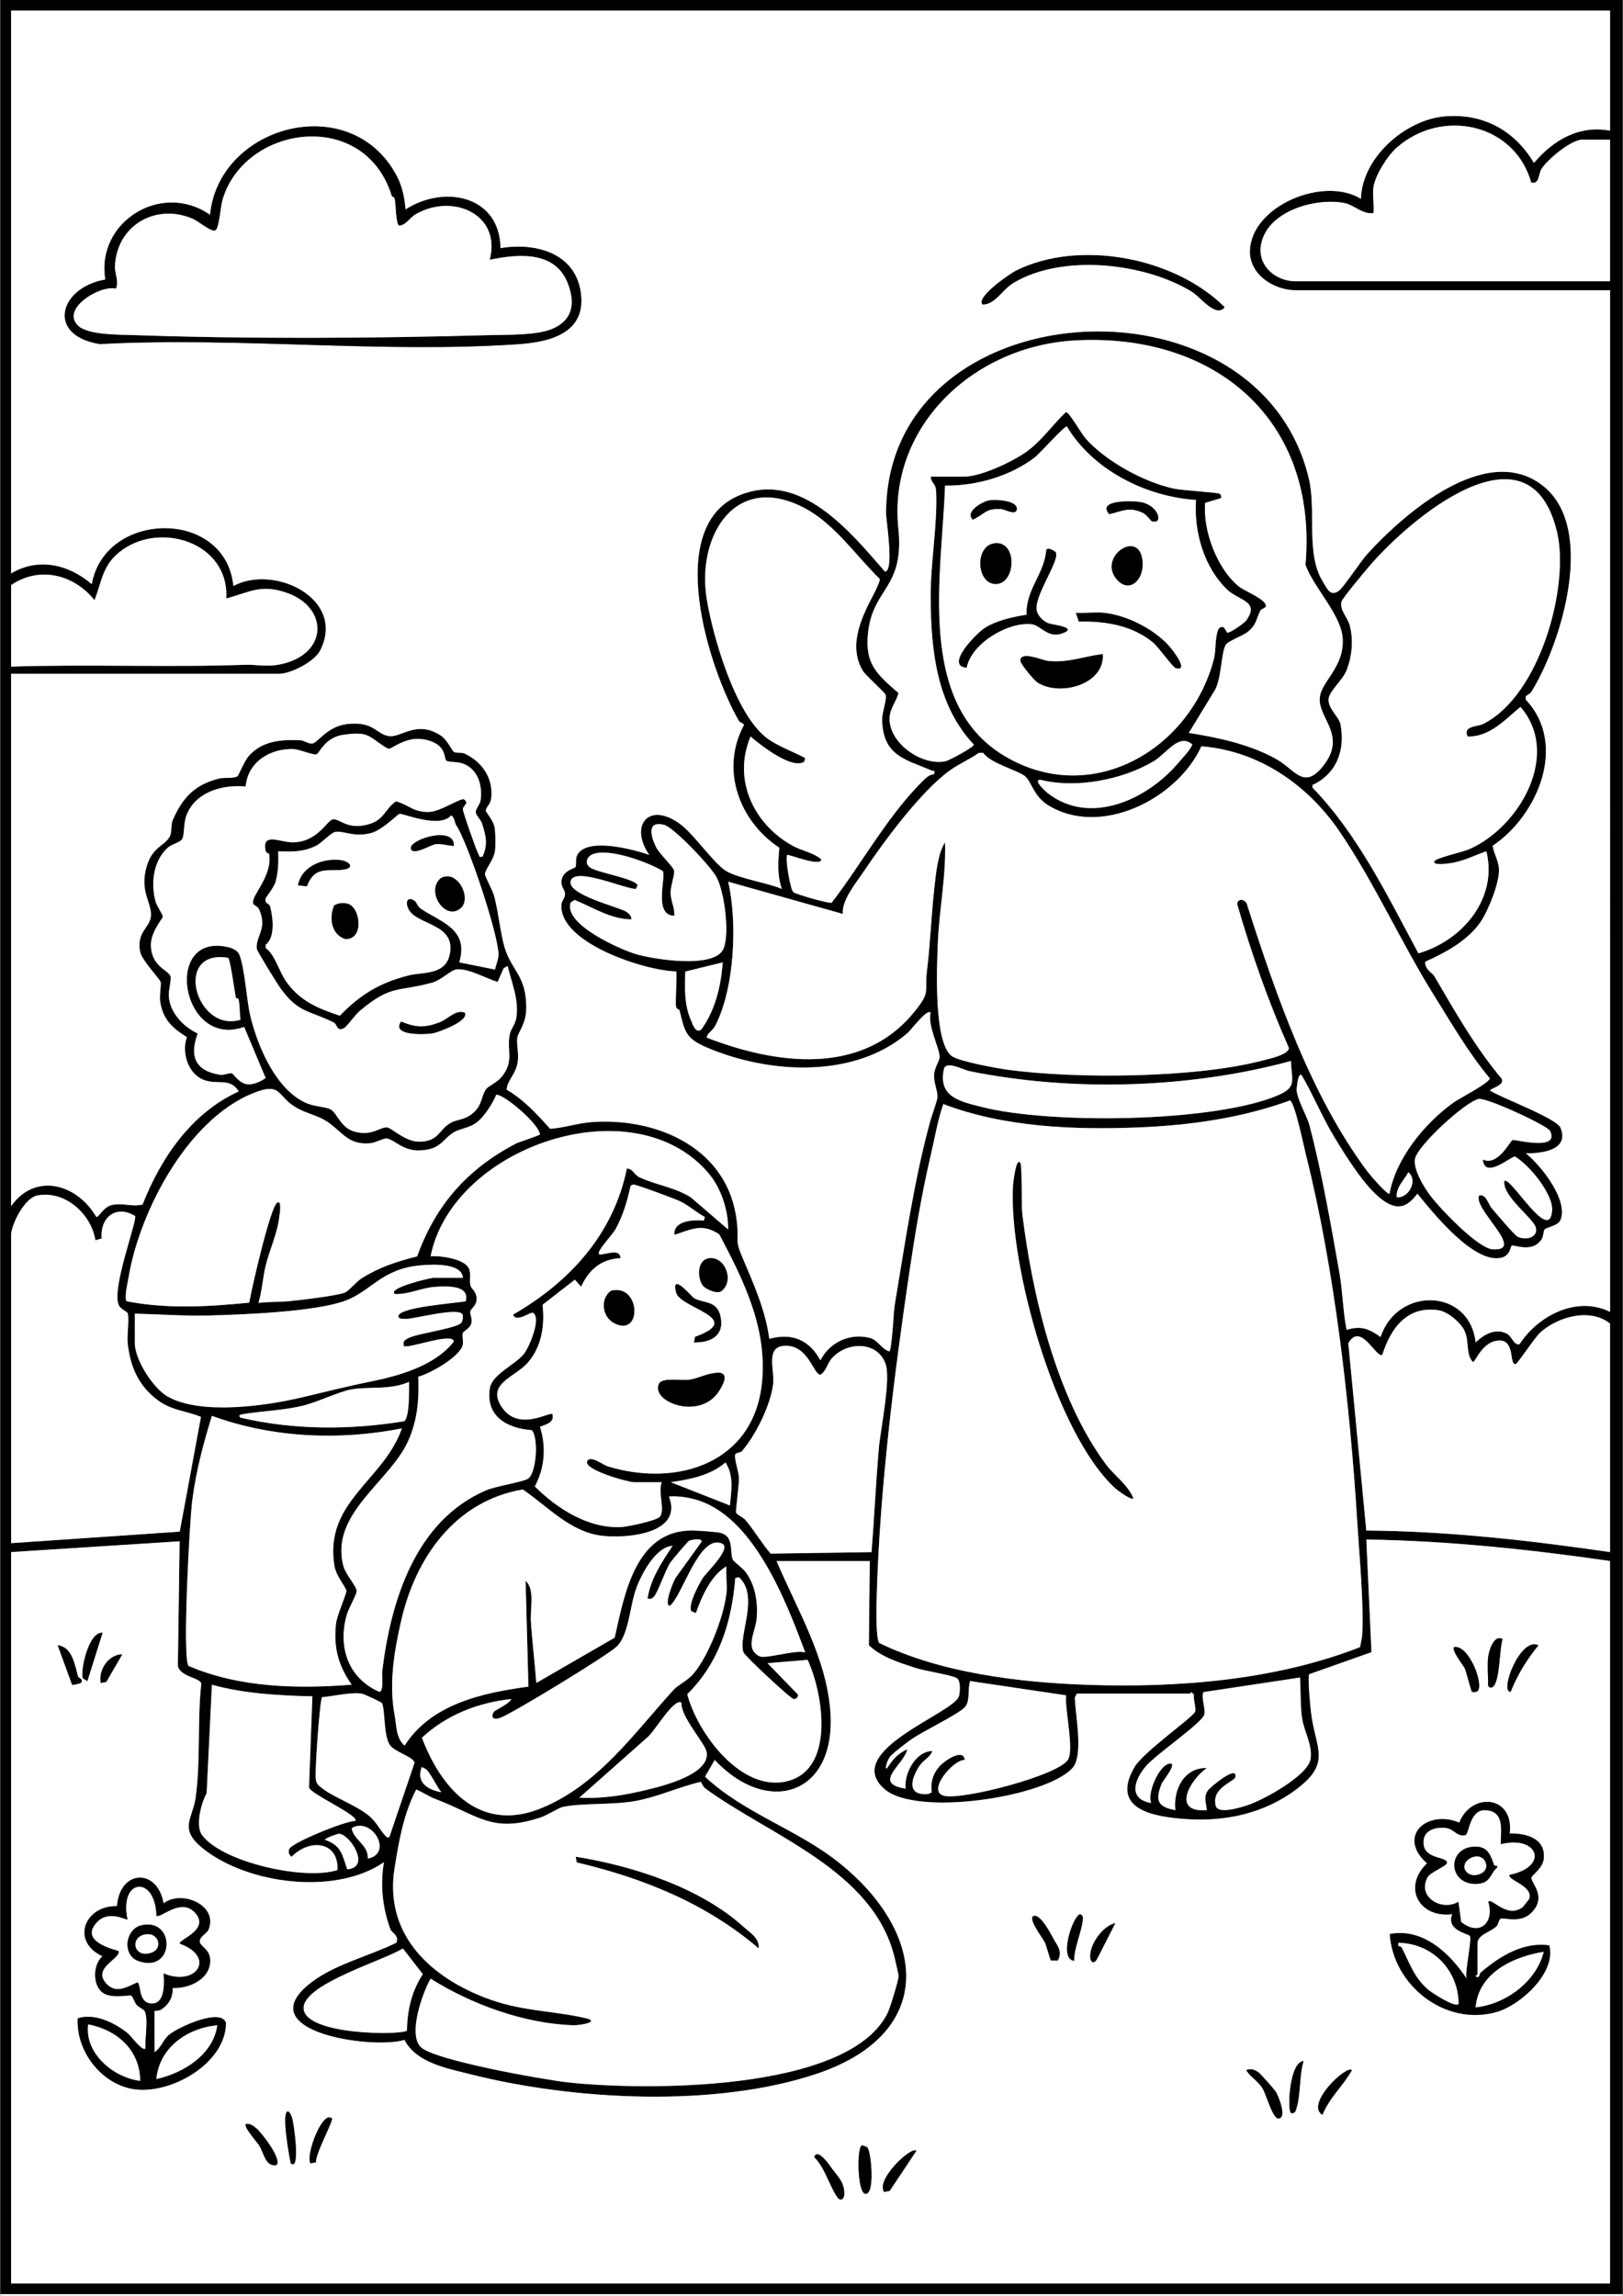 <?xml version="1.0" encoding="UTF-8"?>
<svg id="Camada_1" xmlns="http://www.w3.org/2000/svg" version="1.1" viewBox="0 0 595.28 841.89">
  <rect x="0" y="0" width="595.28" height="841.89" fill="#808080" stroke="none"/>
  <!-- Generator: Adobe Illustrator 29.0.0, SVG Export Plug-In . SVG Version: 2.1.0 Build 186)  -->
  <path d="M.14,841.29V-.06h595v841.34H.14ZM590.54,3.89H4.08v206.39c9.98-5.96,21.1-3.35,29.58,3.94,4.82-27.11,49.1-27.89,51.95.66,15-8.09,41.42,4.7,31.85,23.62-2.09,4.14-10.77,8.58-15.09,8.58H4.08v195.22c8.93-12.62,24.3-8.06,31.24,3.94.82.28,2.66-3.61,5.53-4.31,4.09-1,7.62.76,11.45-.22,6.74-17.15,17.94-33.6,35.27-41.48-3.18-5.17-7.61-2.34-12.61-4.14-6-2.16-8.41-10.07-6.41-15.76-5.44-3.42-8.9-6.57-9.83-13.35-.27-1.98.49-6.04.21-6.87-.43-1.26-6.86-7.96-7.49-10.96-1.53-7.26,3.49-8.96,3.9-13.03.52-5.12-4.34-9.06-1.49-18.55,2.11-7.01,6.38-7.32,8.37-10.7.91-1.55.46-4.57,1.09-6.01,3.59-8.28,8.02-13.07,16.98-15.36,1.95-.5,5.48.09,6.85-.88.34-.24,2.51-5.55,4.03-7.3,4.95-5.68,11.93-6.19,19.01-5.86,1.49.07,3.09,1.48,4.52,1.16,1.94-.44,5.53-6.32,12.64-7.11,9.83-1.09,10.78,3.71,15.21,4.4,4.66.72,10.27-6.1,19.25-.09,2.2,1.47,4.08,5.55,4.64,5.87,1.1.63,2.85.1,3.97.63,6.48,3.08,10.57,9.06,9.76,16.39-.27,2.47-2.08,3.29-1.95,4.66.05.51,2.8,3.53,3.2,6.08.34,2.21.41,6.17.16,8.39-.43,3.7-3.89,7.08-3.66,8.93.1.86,2.76,5.7,3.34,7.83,1.58,5.83,2.3,13.94,3.91,19.1,2.64,8.46,7.93,10.13,7.86,21.99-.03,5.73-2.95,8.76-3.28,10.78-.39,2.38.68,5.85.09,9.3-.72,4.21-3.77,6.39-4.01,9.82,6.29,3.66,11.15,8.95,15.94,14.35,5.29-.37,10.31-2.16,15.66-2.5,24.31-1.57,49.89,10.02,52.83,36.55.85,7.69-.95,6.09,2.24,13.57,4.04,9.49,8.29,19.07,9.68,29.4,8.33-2.33,14.73.46,18.74,7.88,3.36-6.6,10.74-10.11,18.09-8.23,3.14.8,4.27,4.19,7.21,4.95.93-.79,1.55-14.53,1.92-16.8,3.64-21.86,7.17-46.36,13.13-67.87.55-2,2.47-7.11,2.56-8.49.16-2.43-1.41-5.14-1.2-8.41.18-2.77,2.05-4.97,2.01-6.5-.1-3.27-4.51-11.59-3.29-16.17-1.34-1.51-7.19,6.41-8.54,7.56-19.62,16.82-51,14.9-73.6,5.22-7.76-3.33-8.06-5.78-9.96-13.57-.12-.5-1.12-.35-1.3-1.48-.3-1.97.48-12.38.04-12.84-11.29-.17-43.2-10.47-42.06-24.59.11-1.32,1.38-2.36,1.3-3.95s-1.72-2.48-1.2-5.15c.65-3.33,4.76-4.08,5.03-4.54.61-1.04-.51-3.5,1.4-5.51,4.73-4.98,19.77-1.03,25.67,1.01-7.48-10.84-.05-19.87,11.51-11.17,4.97,3.74,12.31,14.39,16.54,16.99,4.72,2.89,15.16,4.34,20.61,6.67-1.79-4.94-1.4-9.97-.94-15.1-14.69-9.7-21.79-28.69-12.97-45-.17-.72-1.5-.86-1.88-1.53-10.95-19.03-27.72-70.98.02-82.64,22.4-9.42,40.67,13.08,53.57,27.91,3.48-.2.41-18.73.41-21.28-.19-82.2,136.23-90.88,155.02-13.02,2.92,12.09-1.24,27.69,5.22,38.04,1.48,2.38,2.65,5.62,5.83,3.29,1.79-1.31,7.97-10.78,10.46-13.52,13.49-14.79,43.63-41.23,64.34-25.03,19.75,15.45,6.9,57.62-4.08,75.43-.59.95-1.43,1.16-2.17,1.84v1.2c15.52,16.45,4.31,42.57-12.13,53.59.43,3.15,2.27,5.49,2.31,8.95.05,4.87-3.85,14.64-6.71,18.91-4.55,6.78-12.93,11.36-20.31,14.64-.38,2.71,2.63,4.15,3.34,5.36,7.63,13.04,14.93,25.96,24.72,37.62,1.05,2.44-4.33,3.54-4.33,4.28,4.02,2.63,24.41,10.15,25.85,13.63,3.42,8.25-7.05,9.52-12.72,9.37,5.58,4.48,15.69,17.13,12.72,24.49-.83,2.06-5.22,2.69-5.82,3.44-.51.64-.36,2.45-1.06,3.54-3.42,5.35-10.18,1.87-11.03,2.43-.44.29-.49,3.65-3.82,4.41-10.02,2.31-25.04-16.47-30.76-23.5-3.88,5.25-7.46,6.17-12.82,2.29-6.41-4.64-13.82-16.65-17.91-23.48-4.29-7.16-7.49-15.01-11.68-22.2-1.44-1.43-1.91,5.15-1.86,5.62.33,3.42,3.88,9.67,4.6,12.38,4.57,17.19,8.03,37.2,11.03,54.13,1.23,6.93,1.31,14.26,2.68,21.2,5.34-1.63,8.23-.35,12.48,2.62,6.02-18.48,32.54-18.09,34.86,1.97,3.02-2.9,7.21-5.34,11.42-3.2,1.95.99,2.48,4.3,4.65,3.9,6.78-10.52,21.11-17.94,33.23-11.87V106.43h-115.38c-8.02,0-17.13-5.88-16.72-14.7.77-16.4,27.14-27.22,40.71-18.82.38-14.98,16.07-28.89,30.59-30.22,14.1-1.29,25.8,5.1,32.87,17.07,7.06-8.37,16.6-14,27.93-11.83V3.89ZM503.75,68.63c-.43,2.86.31,6.56,0,9.53-4.13.55-7.14-3.13-11.01-3.78-10.76-1.83-28.13,3.14-30.25,15.45-1.32,7.7,5.43,13.32,12.66,13.32h115.38v-51.93h-10.19c-4.01,0-12.75,7.19-14.93,10.71-1.33,2.14-.63,5.62-3.8,5.06-6-21.67-32.71-27.5-49.34-12.83-3.39,2.99-7.87,10.09-8.53,14.48ZM341.36,174.79h12.16c6.25,0,17.92-5.48,23.03-9.19,5.82-4.22,9.35-9.75,14.46-14.51,1.11.03,5.69,8.01,7.13,9.65,7.37,8.4,21.58,16.15,32.49,18.45,3.02.64,15.85,1.42,16.58,1.83.65.37.77.93.65,1.64l-5.82,1.74c-.95,10.07,4.43,24.38,12.45,30.75,1.94,1.55,10.43,4.89,9.78,7.24-.18.66-1.63.85-1.97,1.49-1.65,3.18-1.28,5.02-4.56,7.76-1.91,1.6-7.46,3.42-8.23,4.92-1.79,3.5-1.42,13.08-4.34,17.21l-9.14,14.99c10.76,1.69,22.56,4.24,32.13,9.63,6.66,3.75,9.87,11.02,16.54,3.22,9.93-11.63-1.17-17.91-.65-25.57.42-6.13,8.93-11.11,8.44-21.68-.4-8.79-10.6-18.7-13.67-27.24,4.69-53.19-33.2-85.12-84.53-82.28-37.48,2.08-68.63,31.82-64.8,68.82,2.29,22.16-9.18,21.73-11.07,38.05-1.36,11.73,3.02,15.35,11.11,22.42-.73,3.11-3.12,5.63-3.25,9.15-.35,9.18,11.88,17.72,20.52,15.88,1.19-.25,10.36-5.1,10.38-6.1-13.69-14.56-15.72-34.66-15.85-53.94-.08-12.25,2.57-26.96,2.03-38.77-.15-3.42-1.77-2.85-2-5.56ZM391.31,156.39c-.71-.42-10.18,10.16-11.88,11.44-9.1,6.87-21.45,10.4-32.82,10.24-.98,31.81-11,79.8,22.01,99.27,31.69,18.7,67.69-2.25,76.54-35.38.98-3.67.3-7.68,1.73-11.28,2.02-2.39,2.84,1.28,3.31,1.34.99.12,6.21-3.55,6.88-4.48,5.12-7.12-2.69-7.23-6.95-11.31-8.53-8.16-12.28-21.24-11.47-32.9-18.35-1.15-37.86-11-47.35-26.94ZM571.05,194.95c-10.02-41.88-53.88-4.87-69.04,12.94-1.53,1.8-9.66,11.51-9.98,12.74-.78,3,2.23,5.76,2.99,8.56,1.45,5.38.91,11.19-1.02,16.37-1.46,3.9-6.72,8.02-6.72,11.06,0,3.33,3.88,6.49,4.35,8.8,1.92,9.47-1.37,18.39-10.23,22.43v.97c16.81,17.4,27.55,39.81,38.85,60.76,15.95-4.52,29.25-20.01,24.92-37.42-4.66,1.61-8.58,3.78-13.64,4.43-.7.09-6.23.92-5.41-.81.55-1.15,10.33-3.32,12.73-4.37,18.36-7.97,33.91-34.78,18.82-52.19-5.71,4.74-11.16,10.98-19.37,10.88-1.82-4.02,3.51-3.51,5.82-4.68,20.79-10.53,31.68-50.63,26.94-70.48ZM318.09,222.52c.83-1.78,4.98-9.12,4.56-10.25-8.81-8.56-16.36-19.98-27.42-25.88-25.49-13.59-39.76,10.12-36.01,33.25,2.18,13.44,10.09,41.08,21.33,50.44,3.95,3.29,10.25,5.44,14.78,7.91l-.37,1.34c-4.45,3.03-16.21-6.24-19.66-9.24-6.63,15.66,1.02,32,15.24,39.96,3.59,2.01,7.5,2.45,10.7,5.06.03,2.86-10.99-1.51-12.47-1.64-.89.98.99,12.21,2.15,13.62.63.77,13,4.3,14.11,3.96,11.14-14.45,21.09-32.89,34.34-45.53.94-.9,1.99-1.5,3.3-1.64.28-1.79-.22-1-.96-1.32-9.55-4.09-17.99-5.35-18.15-18.71-.03-2.78,1.81-7.28,1.27-9.07-.27-.89-7.32-7.06-8.34-8.76-4.67-7.82-1.79-16.23,1.61-23.5ZM4.08,214.55v29.91c28.61-.94,57.14.34,85.76-.67,3.96-.14,7.76.81,12.45-.06,18.24-3.41,18.6-21.19,2.36-26.52-9.15-3-13.16-.03-21.67,2.28,1.2-20.78-25.03-28.81-39.47-16.78-5.99,4.99-6.18,10.63-8.85,17.39-7.56-9.43-20.13-12.62-30.58-5.54ZM141.05,273.81c-6.09-3.91-5.87-5.65-15.03-4.39-6.93.96-8.8,6.79-9.96,7.18s-6.22-1.83-8.47-1.91c-8.52-.32-16.76,4.76-17.48,13.72-8.16-.74-17.74,1.69-21.42,9.8-1.56,3.43-.92,7.38-1.82,9.35-.63,1.36-3.79,1.89-5.3,3.25-5.39,4.86-6.33,13.06-4.54,19.73.47,1.76,2.61,4.61,2.69,5.61.05.58-4.46,5.5-4.38,10.48.13,7.87,6.41,9.07,7.17,11.33.41,1.24-.7,5-.61,7.12.27,6.1,5.22,11.4,10.61,13.89-3.15,8.53-.83,13.78,8.33,15.17,1.38.21,3-.83,4.28-.51.42.1,2.61,3.62,5.47,3.96,2.24.27,5.02-.94,6.83-2.29l-7.88-18.74c-23.2,8.42-30.26-35.48-5.37-29.13,1.12.29,3.03,1.27,3.53,2.45,2.1,4.92,2.69,16.8,4.13,22.77,2.71,11.21,9.6,27.58,21.14,32.1,2.75,1.08,6.78,1.17,8.39,2.12,2.34,1.38,3.63,6.83,8.92,8.17,6.16,1.56,8.94-1.65,11.53-1.64,1.66,0,6.66,5.23,11.79,5.25,7.41.03,7.32-4.44,11.6-6.86,2.34-1.33,4.77-1.04,7.5-3.02,4.32-3.13,3.56-6.5,5.57-9.38.75-1.08,4.08-2.51,5.63-4.4,4.74-5.81,2-9.35,2.99-15.42.33-2.02,2.04-3.89,2.43-6.12,1.17-6.72-1.64-12.88-3.14-19.23l-1.46.83-2.21,5.03c-4.17-1.23-10.73-5.07-15.06-4.6-2.01.22-5.69,3.98-8.98,4.87-12.73,3.47-14.95.63-26.49,10.33-1.58,1.33-4.89,5.83-5.61,6.22-3,1.65-2.6-1.27-3.96-1.95-9.4-4.67-12.99-3.31-19.87-13.01-.94-1.32-8.3-13.21-8.38-14.03-.47-4.69,4.11-7.3.8-14.57-.59-1.3-2.17-1.13-2.2-2.45-.08-3,7.12-9.8,5.97-17.62-.07-.47-1.09-.2-1.34-1.42-1.4-6.87,5.67-2.81,10.27-2.96,9.17-.3,12.23-8.25,14.54-8.44,2.62-.22,5.39,4.21,13.51,1.65,5.34-1.69,5.63-5.71,9.54-8.25,4.79,1.29,6.45,4.17,12.36,3.87,3.89-.2,11.11-4.99,12.44-4.63.35.1,1.22.97.93,1.52-.38.67-1.17,1.3-1.22,2.12-.05.88,5.02,15.32,5.75,16.55.42.7-.04,1.14,1.46.84,2.07-4.57,1.23-7.54-.13-12.02-.44-1.47-2.25-3.06-2.35-4.18-.11-1.29,1.56-2.87,1.79-4.55.75-5.48-1.08-11.59-6.81-13.47-1.65-.54-5.07-.46-5.68-.89-1.12-.8.21-5.38-6.39-7.41-5.62-1.73-9.53.16-14.38,2.93-.88.12-1.32-.3-1.98-.73ZM432.35,279.55c1.76-2.11,3.76-3.93,4.98-6.5-4.88-4.43-9.53,3.35-14.24,6.13-11.54,6.83-28.42,10.05-41.42,6.79-3.07-.17,1.8,4.25,2.47,4.77,15.74,12.41,36.99,2.25,48.2-11.19ZM491.02,304.5c-11.73-16.95-29.48-29.15-50.39-30.82-8.72,19.19-36.98,33.65-56.35,21.53-5.07-3.17-6.03-8.53-8.26-10.48-2.56-2.24-12.66-4.67-15.42-8.64l-1.65.03c-3.52,2.5-7.14,3.92-10.67,6.48-10.58,7.66-24.06,25.9-31.48,36.97-2.89,4.31-8.15,10.55-7.67,15.59l-42.07-11.82c3.47,14.82,2.36,39.11-4.73,52.78-1.05,2.03-2.82,2.52-3.16,4.39,25.44,9.85,57.03,14.27,76.24-9.54,6.1-7.56,3.53-6.72,4.58-15.13,1.18-9.51,1.56-20.16,2.69-30.18.57-5.11,1.25-12.63,3.92-16.77.44,12.38-2.16,24.72-2.65,37.11-.32,8.15-1.65,36.83,5.31,41.41,2.89,1.9,16.67,4.4,20.7,4.94,25.11,3.33,68.25,2.98,92.64-3.32,2.11-.54,10.17-2.19,10.12-4.76-7.58-17.05-13.83-34.93-18.97-52.72.21-2.29,2.77-1.77,3.52-.16,10.5,32.91,23.42,70.36,44.29,98.26.64.85,7.47,8.93,8.08,8.06,2.36-12.97,12.82-25.73,23.47-33.4,2.06-1.48,13.35-7.27,13.28-8.88-7.94-9.53-13.75-19.73-20.3-30.18-12.03-19.19-22.54-42.61-35.09-60.74ZM167.38,302.72c-.63-.95-.71-3.33-1.96-3.65-4.24,4.91-17.73-.93-18.93-.61-.6.16-6.16,5.8-10.11,6.95-6.28,1.83-10.35-.89-13.46-.33-1.47.26-4.86,3.98-6.85,5-4.66,2.37-8.91,2.29-14.02,2.09.14,3.78.05,7.52-.96,11.2-.57,2.07-3.66,5.81-3.7,6.23-.2,2.04,1.34,1.42,1.73,2.9,1.05,3.97,1.85,11.36-1.62,13.89l-.03,1.26c3.36,2.39,4.78,8.26,7.35,12.04,4.94,7.27,11.72,10.09,19.84,12.78,7.53-7.81,14.69-12.09,25.24-14.78,5.09-1.29,13.26-.03,14.99-7.36,2.82-11.9-12.34-10.88-15.15-17.15-1.1-2.45-.38-4.52,2.27-2.93.74.44,1.17,2.19,2.31,2.95,7.46,5.03,17.78,7.46,14.15,19.71l13.14,2.64c.28-1.86,1.25-3.59,1.24-5.51,0-7.31-11.25-41.03-15.45-47.32ZM231.56,337.14c-7.6-.04-14.06-4.42-20.84-7.13l-1.44,1c-2.61,7.97,18.03,17.05,23.74,18.81,6.22,1.91,29.53,5.76,32.44-2.12,2.16-5.84.27-20.17-2.52-25.82-1.89-3.82-15.75-18.52-19.39-19.41-6.55-1.6-4.74,4.5-2.91,8.18,1.24,2.49,6.22,7.05,6.59,8.58s-1.34,5.55-1.24,8.41c.1,3.05,1.54,5.21,1.35,8.19-7.82-.14-2.93-14.18-4.25-16.43-5.55-3.3-19.25-8.31-25.37-6.28-2.29.76-3.72,3.48-1.09,5.12,3.01,1.87,16.38,3.97,17.25,6.42l-.68,1.32c-3.9.06-22.63-8.36-23.91-2.83-1.15,4.95,17.33,9.38,20.25,11.1.95.56,2.2,1.64,2.03,2.89ZM86.49,365.86c-.43-2.14-2-14.05-2.82-14.63-20.43-3.33-11.77,27.78,4.54,22.7-.32-2.25-.25-5.28-.67-7.39-.09-.46-1.02-.52-1.05-.68ZM265.09,352.92l-13.72,3.36c-.24,5.96-.43,12.26,2.06,17.84.63,1.4,1.69,5.13,3.84,3.37,5.15-7.24,7.11-15.72,7.83-24.56ZM473.5,389.07c-36.94,10.06-80.23,11.39-117.82,3.75-2.53-.51-8.11-3.76-9.39-1.12-2.51,10.61,5.89,12.24,13.98,14.28,24.83,6.29,84.26,5.65,107.96-4.12,7.75-3.19,5.46-5.44,5.27-12.79ZM120.7,411.81c-4.2-3.03-8.25-3.23-12.7-6.03-5.9-3.71-5.11-8.33-13-5.68-25.43,8.55-43.83,43.87-47.87,68.48-.3,1.85-1.64,7.3-.69,8.61,14.8,2.9,30.07,2,44.98.51.8-4.82,7.75-35.37,10.3-36.7,1.73-.9.84,4.29.79,4.74-.65,6.33-3.62,12.55-5.01,18.13-1.13,4.52-1.34,9.43-2.7,13.93,3.74-.45,7.79-.3,11.49-.66,4.24-.42,16.47-1.87,19.97-3.04,1.66-.55,4.29-4.02,6.46-5.38,6.49-4.06,12.89-6.13,20.28-7.99,6.83-18.95,18.43-32.05,36.21-41.36,1.17-.61,8.49-2.88,8.81-3.37-.12-3.65-13.51-15.09-16.04-14.49-1.19,3-4.21,7.72-6.74,9.8-3.02,2.48-6.54,2.48-8.95,4.02-4.26,2.72-4.59,6.15-12.08,6.54-6.58.34-9.53-4.1-12.52-4.37-1.02-.09-4,1.57-5.87,1.74-7.8.7-9.85-3.61-15.12-7.42ZM543.85,425.22c5.58,2.53,10.01-6.85,10.94-7.18.8-.29,17.41,4.25,13.73-3.33-.96-1.97-23.27-12.28-26.16-11.72-4.81.93-22.57,17.15-23.39,22.06-.63,3.76,3.08,9.86,5.26,12.89,3.39,4.71,17.72,19.82,23.25,20.19,12.5.85-7.53-15-4.94-19.76,2.57-.54,3.21,3.07,4.7,4.82s8.22,9.74,9.39,10.32c3,1.5,7.6.24,6.68-3.34-.89-3.47-12.28-11.42-11.57-17.07,2.1-2.2,16.69,23.44,17.53,10.75.4-6-8.45-16.76-13.58-19.71-1.37-.32-11.09,8.61-11.85,1.07ZM479.03,423.65c-.69-2.73-4.18-19.67-5.9-20.1-17.48,6.39-36.53,9.11-55.15,9.87-23.96.97-49.52,0-71.99-8.55-2.14,6.23-3.19,12.77-4.7,19.17-3.15,13.39-5.62,28.14-7.73,42.35-5.59,37.7-10.79,79.15-11.95,117.54-.1,3.3-.53,16.74.88,18.57,22.58,10.98,51.31,14.49,76.37,15.34,33.32,1.13,68.84-1.67,99.98-13.82.27-1.61.75-3.33.82-4.95.55-11.81-1.08-28.52-1.83-40.74-2.67-43.36-8.36-93.11-18.79-134.68ZM260.26,430.71c-27.35-33.15-94.31-10.38-102.33,30,3.5-.32,12.68.93,14.12,4.62.8,2.05-.04,4.11.49,6.08.34,1.28,2.24,2.16,2.26,4.86s-2.07,3.52-2.3,4.62c-.25,1.21.79,2.49.41,4.28-.4,1.88-3.01,3.08-3.16,3.63-.33,1.21.26,3.01-.04,4.41-.91,4.24-11.93,10.56-16.3,11.64.32,8.38-.27,15.84-3.71,23.57-6.7,15.01-29.01,26.84-23.7,46.05.81,2.94,4.71,7.16,4.81,8.95.07,1.15-3.01,6.59-3.6,8.63-3.4,11.79.39,23.37,11.96,28.4,1.67-.4.81-5.87,1.01-7.55,3.1-25.62,12.04-55.21,38.13-66.39,3.41-1.46,13.57-3.09,15.33-4.22,3.01-1.93,4.05-14.55,1.43-17.81-9.06-.68-17.05-5.05-15.41-15.39.8-5.06,9.3-8.64,12.45-12.53,1.93-2.39,6.66-13.37,3.29-15.18-1.66.11-6.11,3.66-7.24.72,20.8-11.98,36.87-29.55,41.75-53.58,2.34.07,2.39,2.13,4.66,3.22,5.62,2.71,13.36,3.79,18.88,7.42l13.6,11.71c.15-6.69-2.52-14.95-6.8-20.14ZM515.39,438.16c2.51-1.77,3.93-5.9,1.18-8.32-1.62,3.03-4.6,5.51-4.27,9.18,1.18.12,2.13-.19,3.09-.86ZM242.74,543.53h-10.19c-2.2,0-19.29-4.72-17.1-7.89,1.35-1.96,5.66,1.54,7.71,2.16,25.69,7.7,53.42-1.54,56.31-30.83,1.97-19.96-6.66-37.33-15.66-54.32-6.3-4.29-10.27-1.76-16.47.17-.38-5.28,6.87-5.54,10.84-5.25l.32-1.3c-3.17-1.7-5.79-4.15-9.05-5.75-1.75-.86-16.05-6.16-16.95-6.1-.59.04-.99.08-1.28.66-1.17,5.42-2.75,10.71-5.41,15.59-.87,1.6-5.75,7-6.09,8.41s.59.9,1.46.81c2.07-.2,6.21-1.9,6.42,1.47-7.24.38-11.6,4.24-14.48,10.5l-2.27-2.6-11.86,9.21c.88,7.59-.31,15.5-5.55,21.37-4.72,5.29-15.55,7.39-9.23,16.41s17.42,1.31,18.41,2.3c.81,3.04-2.2,3.76-4.58,4.65,2.33,7.37,1.79,15.02-1.88,21.87,8.09,8.15,19.78,15.61,31.8,14.9,2.47-.14,11.81-2.2,13.64-3.45,2.82-1.93-.52-9.29,1.13-13ZM4.08,452.5v113.38l61.84-4.23,7.78-42.06c-5.57-2.31-10.57-2.29-15.67-6.01-7.19-5.25-10.25-12.29-11.21-21-.33-2.98.65-8.76,0-11.01-.18-.62-2.44-1.34-3.21-2.86-2.96-5.82,6.92-31.46,5.91-32.81-6.96-4.24-12.92.52-12.23,8.26l-2.31.64c-1.53-9.67-11.22-18.42-21.34-16.4-4.5.9-9.14,9.89-9.57,14.09ZM169.76,468.6c-.36-5.55-11.29-4.94-15.43-4.58-14.4,1.25-18.02,9.39-27.76,13-11.03,4.09-38.04,5.13-50.47,5.41-8.92.21-17.76-.48-26.65-.68v10.85c0,6.06,6.72,16.51,12.02,19.53,12.12,6.88,35.95,3.46,49.25.32,9.21-2.18,16.31-4.02,25.65-5.9,10.42-2.1,23.45-5.94,30.08-14.61-.45-3.53-16.99,2.9-18.39,1.64-.26-1.72.15-1.98,1.49-2.77,3.13-1.84,18.68-3.68,19.77-5.91.39-.8.5-1.84.38-2.73-1.13-3.07-17.4,1.48-20.76,1.49-.75,0-2.8.15-2.84-.92-.12-3.45,21.55-4.86,24.69-5.54,1.68-6.11-7.27-5.53-11.22-5.28-5.04.32-9.68,2.87-14.81,2.61-2.74-2.22,12.98-5.91,14.13-5.91h10.85ZM590.54,569.17v-83.81c-7.39-5.87-19.18-2.51-25.63,3.3-1.85,1.66-8.21,11.26-8.9,11.49-2.59.85-.16-8.55-5.93-8.57-6.38-.02-8.85,7.9-9.84,7.9-2.71-2.89-1.23-7.08-3.01-11.29-1.27-3.01-6.09-7.15-9.54-7.7-11.49-1.81-17.59,6.5-20.69,16.34-2.23,1.36-7.92-12.31-12.47-4.25l6.6,68.68c29.97.2,59.82,3.6,89.41,7.9ZM319.67,569.17c.99-12.57,1.57-25.22,2.64-37.79.61-7.21,4.58-25.74,2.44-31.39-3.12-8.23-13.94-8.01-19.48-2.07-1.97,2.12-2.09,4.83-4.34,6.21-2.62.09-4.36-11.01-13.14-10.6-7.2.34-3.57,8.89-4.24,14.22-.93,7.42-6.26,18.41-11.42,24.42-.6.7-2.25.43-2.49,1.29-.41,1.46,1.3,6.21,1.39,8.42.1,2.58-1.31,12.24-1.04,12.83.4.86,2.51,1.62,3.35,2.62,3.34,3.94,5.96,8.47,9.3,12.41l37.03-.55ZM150.03,506.73c-6.73,3.07-14.69,1.64-21.2,2.79-4.69.82-12.48,4.76-18.24,6.08-7.14,1.63-14.23,1.81-21.38,2.96-.89.14-2.12.45-.97,1.31,19.61,4.58,40.14,4.55,59.98,1.31,2.02-1.09,1.88-12.05,1.81-14.45ZM147.4,523.81c-23.08,4.54-47.53,3.47-69.68-4.6-3.09,10.09-5.88,20.43-7.23,31.23-.93,7.48-3.69,57.52-1.34,60.46,18.46,7.99,39.93,8.46,59.84,6.89-4.93-6.99-6.77-13.88-5.73-22.48.38-3.13,3.89-10.86,3.78-11.99s-3.73-5.39-4.33-8.86c-4.1-23.75,18.03-31.42,24.69-50.65ZM267.72,552.07c.47-5.26,1.56-10.98-1.64-15.76-5.54,4.8-13.05,6.17-20.05,7.23l21.69,8.53ZM245.37,548.79c5.31,13.71-15.52,15.45-24.58,14.38-11.65-1.37-20.03-10.86-29.04-16.98-25,4.31-39.47,25.24-44.71,48.58-2.63,11.72-4.36,22.9-2.31,34.04.71,3.83.46,8.51,3.66,11.33,9.73-15.27,28.52-19.37,45.43-21.64l-1.04-38.82c3.51,3.17,1.65,10.23,1.94,14.81.48,7.55,1.43,15.12,2,22.65l28.74-16.61c3.55-15.66,7.52-39.13,28.11-39.29,2.03-.02,7.87.43,9.82.7,6.13.84,4.13,6.78,5.34,9.84.39,1,3.66,3.13,4.94,4.92,3.41,4.81,4.28,10.68,3.91,16.44-.34,5.21-4.7,11.34.99,14.21,2.26,1.14,13.34-2.54,16.78-1.38-7.01-18.78-19.14-50.63-40.75-56.21-3.02-.78-6.09-1.19-9.22-.98ZM266.41,584.61c.39-3.16-.28-6.94,0-10.19-5.65,3.25-9.07,11.12-11.19,17.09l-1.65-.64c-1.35-2.29,2.6-9.61,3.95-11.85,1.46-2.42,11.24-11.46,7.13-13.05-8.32-3.22-14.17,18.87-18.96,22.9-2.45,0,1.34-9.19,2.12-10.32l9.38-13.01c.74-1.8-3.76-.83-4.44-.54-.5.21-6.37,7.19-7,8.17-1.77,2.74-4.61,11.14-5.99,12.42-.82.76-1.17.81-2.29.67,1.11-7.26,5.23-13.42,9.2-19.39-6.21.41-11.36,10.26-13.33,15.59-2.42,6.54-2.64,17.26-7.38,21.54-3.79,3.43-37.76,24.16-42.44,25.93-2.29.87-3.76.11-2.45-2.13.4-.68,5.89-3.04,6.42-4.74-12.19,1.29-23.71,5.78-32.76,14.19,7.38,19.45,21.81,34.97,44.07,25.71,20.77-8.65,33.81-27.46,48.16-43.21,1.88-2.06,5.13-3.3,7.57-6.24,5.42-6.54,10.82-20.54,11.85-28.9ZM590.54,572.45c-29.61-4.27-59.45-7.41-89.41-7.88l1.88,41.32-22.83,8.07c-.64,1.05.39,11.79.65,13.95,1.62,13.46,7.76,18.39-5.4,28.3-11.66,8.77-25.89,11.88-40.37,10.89-11.79-.81-28-3.45-19.02-18.99,3.33-5.76,21.5-18.25,22.3-20.46.45-1.24-.79-4.48-.42-6.14l-.9-.9c-.23-.05-.49.49-.66.49h-41.42l-.72,1.35c.12,6.36,3.35,21.32-.91,25.95-9.91,10.78-57.26,17.86-68.89,7.71-16.12-14.06,25.74-27.86,27.31-34.16.4-1.6.71-5.86-.97-6.64-2.75-1.28-11.37-2.45-15.32-3.75-5.9-1.94-12.14-3.84-16.77-8.21l.33-30.9h-34.19c7.48,17.67,18.17,35.18,19.71,54.9,2.41,30.76-22.71,38.96-42.4,18.07l-3.54,6.13c14.27,13.36,33.69,19.26,48.9,31.34,32.55,25.83,36.35,62.7-7.86,77.58-37.28,12.55-89.3,9.75-127.13.19-8.56-2.16-19.8-4.16-24.17-12.59-11.37,3.64-57.94-2.96-34.11-21.13,8.79-6.71,21.3-9.64,31.17-14.52,1.06-2.66-1.74-3.74-2.12-4.73-2.96-7.74-3.9-16.6-2.45-24.8-17.79,12.33-50.11,8.05-66.35-4.98-9.16-7.35-3.79-10.7-2.68-19.01,1.83-13.64.53-27.75,2.02-41.43-.41-2.34-7.7-2.41-8.58-6.57l.64-45.67-61.8,3.95v268.18h586.45v-264.89ZM271,578.38l-1.3.31c-1.34,16.23-5.95,31.04-17.62,42.59,3.72,14.26,19.89,36.26,36.85,31.84,17.58-4.58,12.88-32.42,7.29-44.45l-14.69,1.24,11.17,11.52c.12.86-.77,1.76-1.62,1.62-1.24-.21-17.92-15.81-18.38-17.12-2.14-5.99,6.04-20.57-1.69-27.56ZM476.8,615.17l-35.42,5.34c-.93,2.42,1.09,6.44.26,8.44-1.39,3.34-17.68,14.41-21.37,18.77-4.25,5.01-6.57,12.02,1.96,13.46-1.54-3.63,3.01-14.21,6.9-14.47,2.83-.19-2.6,6.27-3.07,7.45-2.42,6.05-1.49,8.46,5.07,9.64-.89-7.59,3.31-15.74,11.49-15.44-6.24,4.42-13.03,16.42,0,15.45-.17-2.68-1.27-4.67.37-7.19.74-1.14,10.97-9.7,10.15-4.97-.3,1.72-8.91,3.88-7.23,10.52.82,3.24,8.68.73,11.16-.02,5.81-1.75,22.72-10.98,23.63-17.1.79-5.32-2.38-9.83-3.14-15.17-.64-4.46-.43-10.13-.74-14.71ZM353.85,645.4c-4.15-.25-14.17,11.54-7.56,13.15,6.64,1.62,41.5-7.35,45.35-13.16,2.46-3.71-1.18-18.48-.61-23.68l-35.2-5.23c-1.06,3,.16,7.2-1.95,9.56-2.28,2.55-15.64,8.96-19.7,11.86-1.68,1.2-6.52,4.84-7.64,6.17-1.37,1.63-2.4,6.17-.82,3.8,2-2.99,3.64-4.81,7.07-6.4-1.39,5.93-13.05,12.44-.65,14.46-.62-5.57,3.71-13.81,9.86-13.8-1.02,2.51-3.44,3.26-5.02,5.82-2.97,4.77-4.31,10.47,3.36,9.98l1.4-.66c-.54-3.82.53-7.13,3.2-9.91,1.66-1.72,8.44-6.46,8.9-1.95ZM130.31,667.76c1.68-1.91-16.44-9.86-16.96-12.28l1.23-33.41c-12.42-.31-24.84-.96-36.85-4.25l-1.93,39.8c-1.89,3.28-4.29,11.9-1.65,15.37,7.63,10.05,37.76,16.67,49.63,12.77.48-10.67-10.34-11.57-16.8-4.86-1.05-.73-1.3-1.66-.89-2.85.76-2.22,20.62-10.38,24.23-10.29ZM140.06,624.5c-.21-.35-6.64-3.31-7.41-3.43-3.94-.6-10.39.95-14.54,1.3-.85,1.24-2.7,27.5-2.29,29.98.31,1.91.66,2.07,2.05,3.21,4.1,3.38,12.62,6.33,17.38,10.24,2.89,2.37,4.26,5.56,6.18,7.47.53.53.48.58,1.37.41l9.24-27.26c-.41-2.27-7.41-3.88-9.16-6.67-2.23-3.55-1.62-13.24-2.83-15.25ZM249.93,624.42c-2.69-2.05-10.19,11.18-12.69,12.87l-24.74,21.93c8.45.5,16.83-.95,25-2.93,5.79-1.4,23.08-5.7,21.68-13.79-.56-3.21-9.54-12.9-9.25-18.07ZM156.4,648.92c-.25-.23-1.67-.97-1.75-.88-2.06,5.71,2.29,8.32,7.22,9.19-1.69-2.02-3.79-6.74-5.48-8.31ZM257.07,653.42c-7.99,1.83-15.29,5.32-23.41,6.91-8.67,1.7-20.24.74-27.28,2.31-1.62.36-5.54,2.99-8.02,3.81-17.98,6-22.93-.78-38.65-6.73-2.46-.93-4.64-2.51-7.06-3.48-4.66,9.02-6.34,18.87-7.93,28.77-3.68,22.92,11.14,38.81,32.47,47.28,13.58,5.4,24.39,4.8,37.58,7.78,5.56,1.26-1.78,2.69-4.57,2.6-17.96-.59-37.2-7.62-52.27-17.07-3.03,5.3-8.3,20.25-3.67,25.02,4.77,4.91,45.48,12.08,54.04,13.01,27.47,3.01,102.59,3.72,117.18-25.3.98-1.95,4.11-12.32,4.11-13.72,0-.37-1.36-6.3-1.56-7.07-7.94-31.75-45.27-44.14-69.22-61.6-.89-.65-1.27-1.6-1.75-2.52ZM134.92,681.56c9.5-1.89,1.45-15.56-5.93-11.17.63,4.37,6.13,6.01,5.93,11.17ZM124.25,672.47c-.68.02-5.1,1.66-5.09,2.2,6.1,2.09,6.31,5.4,8.19,10.81,8.97-.61.79-13.15-3.1-13.01ZM149.29,744.57c0-7.23,1.77-14.54,5.79-20.62l-7.32-9.44c-6.95,4.43-35.45,12.69-36.39,21.44-.85,10.54,36.82,10.47,37.92,8.62Z"/>
  <rect x=".14" y="841.29" width="595" height=".66" fill="#fff"/>
  <path d="M590.54,3.89v44.04c-11.34-2.17-20.87,3.46-27.93,11.83-7.07-11.97-18.76-18.36-32.87-17.07-14.52,1.33-30.21,15.24-30.59,30.22-13.57-8.39-39.94,2.42-40.71,18.82-.41,8.81,8.7,14.7,16.72,14.7h115.38v374.66c-12.13-6.07-26.45,1.35-33.23,11.87-2.17.4-2.7-2.9-4.65-3.9-4.2-2.14-8.39.3-11.42,3.2-2.32-20.06-28.85-20.45-34.86-1.97-4.25-2.98-7.14-4.26-12.48-2.62-1.37-6.94-1.45-14.27-2.68-21.2-3-16.93-6.46-36.94-11.03-54.13-.72-2.71-4.27-8.96-4.6-12.38-.05-.47.42-7.05,1.86-5.62,4.19,7.19,7.39,15.04,11.68,22.2,4.09,6.83,11.5,18.84,17.91,23.48,5.36,3.88,8.94,2.96,12.82-2.29,5.72,7.04,20.73,25.82,30.76,23.5,3.33-.77,3.39-4.13,3.82-4.41.86-.56,7.61,2.92,11.03-2.43.7-1.09.55-2.9,1.06-3.54.6-.75,4.99-1.37,5.82-3.44,2.97-7.36-7.14-20.01-12.72-24.49,5.67.14,16.14-1.13,12.72-9.37-1.44-3.48-21.82-11-25.85-13.63,0-.73,5.38-1.83,4.33-4.28-9.79-11.66-17.09-24.58-24.72-37.62-.71-1.21-3.72-2.66-3.34-5.36,7.38-3.28,15.76-7.87,20.31-14.64,2.86-4.26,6.76-14.04,6.71-18.91-.03-3.45-1.88-5.8-2.31-8.95,16.44-11.03,27.65-37.14,12.13-53.59v-1.2c.73-.68,1.58-.89,2.17-1.84,10.99-17.81,23.83-59.98,4.08-75.43-20.71-16.2-50.85,10.24-64.34,25.03-2.5,2.74-8.67,12.2-10.46,13.52-3.18,2.33-4.34-.92-5.83-3.29-6.46-10.34-2.3-25.95-5.22-38.04-18.79-77.86-155.21-69.18-155.02,13.02,0,2.54,3.08,21.08-.41,21.28-12.9-14.83-31.17-37.33-53.57-27.91-27.74,11.67-10.97,63.61-.02,82.64.38.66,1.7.81,1.88,1.53-8.82,16.3-1.73,35.29,12.97,45-.45,5.13-.84,10.16.94,15.1-5.44-2.33-15.89-3.77-20.61-6.67-4.23-2.6-11.57-13.25-16.54-16.99-11.56-8.7-18.99.33-11.51,11.17-5.9-2.05-20.94-5.99-25.67-1.01-1.9,2.01-.78,4.47-1.4,5.51-.28.47-4.38,1.21-5.03,4.54-.52,2.67,1.11,3.5,1.2,5.15s-1.19,2.64-1.3,3.95c-1.15,14.13,30.76,24.42,42.06,24.59.44.47-.34,10.87-.04,12.84.17,1.13,1.17.97,1.3,1.48,1.91,7.79,2.2,10.25,9.96,13.57,22.61,9.68,53.98,11.6,73.6-5.22,1.35-1.15,7.19-9.07,8.54-7.56-1.22,4.58,3.19,12.9,3.29,16.17.05,1.53-1.83,3.72-2.01,6.5-.21,3.27,1.35,5.97,1.2,8.41-.09,1.38-2,6.48-2.56,8.49-5.95,21.51-9.48,46-13.13,67.87-.38,2.27-.99,16.01-1.92,16.8-2.93-.75-4.07-4.14-7.21-4.95-7.36-1.88-14.74,1.63-18.09,8.23-4.01-7.43-10.41-10.21-18.74-7.88-1.39-10.33-5.64-19.91-9.68-29.4-3.19-7.48-1.39-5.89-2.24-13.57-2.94-26.53-28.52-38.12-52.83-36.55-5.35.35-10.36,2.13-15.66,2.5-4.79-5.4-9.64-10.68-15.94-14.35.24-3.43,3.28-5.61,4.01-9.82.59-3.45-.48-6.93-.09-9.3.33-2.02,3.25-5.05,3.28-10.78.07-11.87-5.22-13.53-7.86-21.99-1.61-5.16-2.33-13.26-3.91-19.1-.58-2.13-3.23-6.97-3.34-7.83-.23-1.85,3.24-5.23,3.66-8.93.25-2.21.19-6.18-.16-8.39-.4-2.55-3.15-5.57-3.2-6.08-.13-1.37,1.68-2.19,1.95-4.66.82-7.33-3.27-13.31-9.76-16.39-1.12-.53-2.87,0-3.97-.63-.56-.32-2.44-4.4-4.64-5.87-8.98-6.01-14.59.81-19.25.09s-5.37-5.49-15.21-4.4c-7.12.79-10.7,6.67-12.64,7.11-1.43.33-3.03-1.09-4.52-1.16-7.08-.33-14.06.18-19.01,5.86-1.52,1.75-3.7,7.05-4.03,7.3-1.37.98-4.9.39-6.85.88-8.97,2.28-13.4,7.08-16.98,15.36-.63,1.44-.18,4.46-1.09,6.01-1.98,3.38-6.26,3.69-8.37,10.7-2.85,9.49,2.01,13.43,1.49,18.55-.41,4.06-5.43,5.77-3.9,13.03.63,3,7.06,9.7,7.49,10.96.28.83-.48,4.89-.21,6.87.93,6.78,4.38,9.93,9.83,13.35-2,5.7.41,13.61,6.41,15.76,4.99,1.8,9.43-1.03,12.61,4.14-17.33,7.88-28.53,24.32-35.27,41.48-3.84.98-7.37-.78-11.45.22-2.87.71-4.71,4.6-5.53,4.31-6.94-12-22.31-16.56-31.24-3.94v-195.22h98.29c4.31,0,12.99-4.44,15.09-8.58,9.57-18.93-16.84-31.71-31.85-23.62-2.85-28.55-47.13-27.77-51.95-.66-8.48-7.3-19.6-9.9-29.58-3.94V3.89h586.45ZM143.72,61.48c-18.25-27.83-63.6-14.46-66.67,17.34-17.87-12.49-41.92,2.67-38.39,23.7-16.9,2.91-21.87,20.43-2.06,23.66,50.22-2.71,104.1,3.52,153.9,0,12.24-.86,25.06-4.62,22.36-19.77-2.49-13.95-17.11-17.5-29.32-15.36-.23-19.44-20.78-23.32-34.81-14.19-.55-6.12-1.69-10.31-5.01-15.37ZM360.43,111.68c4.7-.09,7.09-5.46,11.37-8.01,17.94-10.68,47.98-7.34,65.35,3.29,3.25,1.99,8.82,9.71,12.02,5.72-18.22-18.23-53.22-24.99-76.52-13.41-1.97.98-14.94,9.75-12.22,12.42Z" fill="#fff"/>
  <path d="M590.54,572.45v264.89H4.08v-268.18l61.8-3.95-.64,45.67c.88,4.16,8.17,4.23,8.58,6.57-1.49,13.69-.19,27.79-2.02,41.43-1.12,8.32-6.49,11.66,2.68,19.01,16.24,13.03,48.56,17.31,66.35,4.98-1.45,8.2-.51,17.06,2.45,24.8.38,1,3.17,2.08,2.12,4.73-9.87,4.88-22.38,7.81-31.17,14.52-23.82,18.18,22.74,24.77,34.11,21.13,4.37,8.43,15.61,10.42,24.17,12.59,37.83,9.57,89.85,12.36,127.13-.19,44.21-14.88,40.41-51.75,7.86-77.58-15.22-12.07-34.64-17.98-48.9-31.34l3.54-6.13c19.69,20.9,44.81,12.7,42.4-18.07-1.54-19.72-12.23-37.23-19.71-54.9h34.19l-.33,30.9c4.64,4.36,10.87,6.26,16.77,8.21,3.94,1.3,12.56,2.47,15.32,3.75,1.68.78,1.37,5.04.97,6.64-1.57,6.3-43.43,20.1-27.31,34.16,11.63,10.15,58.98,3.07,68.89-7.71,4.25-4.63,1.02-19.59.91-25.95l.72-1.35h41.42c.17,0,.42-.55.66-.49l.9.9c-.37,1.67.88,4.91.42,6.14-.8,2.2-18.97,14.69-22.3,20.46-8.99,15.54,7.23,18.18,19.02,18.99,14.47.99,28.7-2.12,40.37-10.89,13.17-9.9,7.02-14.83,5.4-28.3-.26-2.15-1.29-12.9-.65-13.95l22.83-8.07-1.88-41.32c29.97.47,59.81,3.61,89.41,7.88ZM37.61,598.75c-5.14-.47-8.12,13.86-7.26,16.64l1.67,1.09,5.58-17.73ZM545.83,607.62c-.38,3.02,0,7.3,0,10.52,0,.2.59.91,1.32.66,3.06-1.04,2.74-14.38,3.95-17.75-3.26-1.76-4.99,4.39-5.27,6.57ZM28.64,614.98c-1.19-4.22-2.03-10.98-7.46-11.63l5.28,14.45c.33.21,3.1-.51,3.25-.68,1.05-1.28-1.03-2.02-1.06-2.13ZM564.24,603.35c-6.53-3.29-14.36,17.02-10.19,17.07,2.68-6.62,5.77-11.54,10.19-17.07ZM539.93,620.43c.26.17,1.61.09,2-.28,2.48-2.18-3.13-17.06-8.58-16.14-1.11,1.14,3.53,6.94,3.89,7.75.6,1.32,2.31,8.43,2.69,8.68ZM44.84,606.64c-5.06.14-8.77,5.67-7.89,10.51l2.03-.4,5.85-10.12ZM541.88,723.96c-.04-3.72,0-7.45,0-11.17,0-3.46,4.57-4.14,7.02-6.45.66-.62.77-2.38,1.48-2.78,1-.55,7.13,1.87,11.14-2.03,6.15-5.99-.16-11.1.18-12.97.22-1.23,4.29-3.39,4.54-7.34.45-7.21-6.64-8.99-12.54-8.86,1.75-13.96-13.96-15.37-18.46-4-11.85-4.88-23,4.99-11.83,14.93-9.13,8.77-2.87,20.13,9.26,18.63-2.39,5.98,5.95,7.14,6.48,7.98.83,1.33-1.89,13.07-1.23,15.68-6.18-9.33-16.06-18.67-28.18-16.36,1.22,18.77,20.38,34.07,39.36,28.51,8.62-2.52,21.76-14.39,19.12-24.35-9.5-1.36-18.19,4.04-25.05,9.91-.7.6-.24,2.09-1.61,1.64-.93-.11.32-.84.32-.99ZM56.68,752.55v-15.12c0-.12,1.66.02,2.43-.5,2.94-2.02,4.22-4.3,4.25-7.93,6.31.28,14.43-3.56,13.67-10.9-.34-3.31-3.66-4.42-3.78-6.08-.14-1.85,2.64-2.98,3.23-4.41,3.62-8.93-9.78-14.7-16.49-9.62-2.27-13.03-16.04-12.45-17.06,1.03-11.84-.31-17.11,12.9-5.32,18.36-3.72,3.2-3.73,11.41.73,13.75,3.34,1.75,9.22.33,9.81.67.66.38,1.19,2.48,1.95,3.35s2.72,1.81,2.97,2.29c1.51,2.95.02,10.38.33,13.79-1.14,1.26-5.36-4.61-6.56-5.59-4.69-3.8-12.24-7.53-18.32-5.48-.66,11.7,8.35,23.87,20.25,25.9,13.38,2.27,34-9.16,34.11-24.2-1.72-5.75-17.79,1.67-20.96,4.42-2.12,1.83-2.82,4.75-5.23,6.28ZM393.95,719.03c-.09-4.55,2.85-11,3.16-14.94.09-1.13.21-1.38-.85-2.13-2.48-.03-8.21,16.4-2.31,17.07ZM386.32,710.89c-.95-1.83-4.66-8.98-7.15-8.3s3.23,8.04,4.08,9.71c.61,1.19,1.86,6.36,2.24,6.62h2.44c1.98-3.48-.41-5.69-1.62-8.04ZM409.07,705.23c-4.46,1.04-8.89,7.16-9.17,11.57-.19,2.98,1.41,3.81,2.64,1.24l6.53-12.81ZM478.11,755.84c-5.09.15-6.07,17.78-4.59,19.06,1.64.24,1.73-1.02,2.09-2.18,1.4-4.47.94-11.99,2.5-16.88ZM468.03,767.22c-.5-.89-5.79-6.9-6.68-7.44-1.59-.96-2.44-1.25-4.27-.65,1.52,2.44,4.22,3.97,5.81,6.35,1.7,2.53,3.9,11.99,6.3,11.36,2.8-.73-.28-8.08-1.15-9.63ZM495.86,759.13c-2.03-1.95-17.23,12.47-10.84,16.41,2.72-6.56,7.52-10.51,10.84-16.41ZM106.65,793.3c3.66,3.18,1.09-14.82.47-16.57-.34-.95-.56-1.86-1.46-2.47-2.64,0,.57,17.23.99,19.04ZM121.76,776.88c-3.42-3.28-9.77,13.45-7.88,16.43l2.03-.4c-.5-2.63,6.47-15.44,5.85-16.04ZM93.92,780.4c-1.07-.86-2.22-1.72-3.7-1.55-1.05,1.04,4.02,6.57,4.87,7.94,1.81,2.9,2.26,7.83,6.3,7.17,2.17-2.17-5.61-12.07-7.47-13.56ZM318.17,787.58c-.39-.48-1.43-.71-2.07-.82-1.86.68-1.68,17.28,1.27,17.72,3.61.54,2.18-15.23.8-16.9ZM336.1,788.71c-1.82-1.79-14.99,10.55-11.82,15.11l2.02-.4,9.8-14.71ZM305.46,795.68c-1.1-1.49-5.54-8.21-6.82-4.69,4.05,4.13,5.38,10.13,8.38,14.6,1.33,1.99,2.7.74,2.65-1.24-.1-4.16-2.1-5.82-4.21-8.67Z" fill="#fff"/>
  <path d="M479.03,423.65c10.42,41.57,16.12,91.32,18.79,134.68.75,12.21,2.38,28.93,1.83,40.74-.07,1.62-.55,3.34-.82,4.95-31.14,12.15-66.66,14.95-99.98,13.82-25.05-.85-53.79-4.36-76.37-15.34-1.41-1.83-.98-15.27-.88-18.57,1.16-38.38,6.36-79.84,11.95-117.54,2.11-14.22,4.58-28.97,7.73-42.35,1.51-6.4,2.56-12.94,4.7-19.17,22.47,8.55,48.04,9.52,71.99,8.55,18.62-.76,37.67-3.47,55.15-9.87,1.72.43,5.21,17.37,5.9,20.1ZM374.23,426.54c-1.51-2.59-2.61,7.5-2.65,8.19-1.7,28.81,15.51,91.03,37.55,111.07.86.79,5.72,4.37,6.52,3.64-2-4.99-6.96-8.24-10.14-12.53-18.21-24.59-27.02-62.48-30.6-91.78-.33-2.72-.03-17.47-.69-18.59Z" fill="#fff"/>
  <path d="M491.02,304.5c12.56,18.14,23.06,41.55,35.09,60.74,6.55,10.45,12.37,20.65,20.3,30.18.06,1.61-11.22,7.4-13.28,8.88-10.65,7.66-21.11,20.43-23.47,33.4-.61.86-7.44-7.21-8.08-8.06-20.87-27.9-33.79-65.35-44.29-98.26-.76-1.61-3.31-2.14-3.52.16,5.14,17.79,11.39,35.67,18.97,52.72.04,2.57-8.02,4.21-10.12,4.76-24.39,6.3-67.53,6.65-92.64,3.32-4.03-.53-17.81-3.04-20.7-4.94-6.96-4.58-5.63-33.26-5.31-41.41.49-12.39,3.09-24.74,2.65-37.11-2.67,4.14-3.35,11.67-3.92,16.77-1.13,10.03-1.51,20.67-2.69,30.18-1.04,8.42,1.52,7.57-4.58,15.13-19.21,23.81-50.79,19.39-76.24,9.54.35-1.87,2.11-2.36,3.16-4.39,7.09-13.67,8.19-37.97,4.73-52.78l42.07,11.82c-.49-5.04,4.78-11.28,7.67-15.59,7.42-11.07,20.9-29.3,31.48-36.97,3.53-2.56,7.16-3.98,10.67-6.48l1.65-.03c2.76,3.97,12.86,6.4,15.42,8.64,2.23,1.94,3.19,7.3,8.26,10.48,19.37,12.12,47.64-2.34,56.35-21.53,20.9,1.67,38.65,13.87,50.39,30.82Z" fill="#fff"/>
  <path d="M257.07,653.42c.48.92.86,1.88,1.75,2.52,23.96,17.46,61.28,29.84,69.22,61.6.19.78,1.56,6.7,1.56,7.07,0,1.4-3.13,11.77-4.11,13.72-14.59,29.02-89.71,28.3-117.18,25.3-8.56-.94-49.27-8.1-54.04-13.01-4.63-4.76.64-19.71,3.67-25.02,15.06,9.46,34.31,16.48,52.27,17.07,2.79.09,10.14-1.34,4.57-2.6-13.19-2.99-23.99-2.39-37.58-7.78-21.33-8.47-36.15-24.36-32.47-47.28,1.59-9.91,3.27-19.76,7.93-28.77,2.41.98,4.6,2.55,7.06,3.48,15.72,5.95,20.67,12.74,38.65,6.73,2.48-.83,6.4-3.45,8.02-3.81,7.04-1.57,18.61-.61,27.28-2.31,8.12-1.59,15.41-5.08,23.41-6.91ZM278.24,714.43c.34-3.75-3.25-5.74-5.6-7.87-15.9-14.39-40.55-22.3-61.45-25.65l.39,2.03c24.43,5.74,47.49,15.07,66.67,31.48Z" fill="#fff"/>
  <path d="M341.36,174.79c.22,2.71,1.84,2.14,2,5.56.53,11.81-2.12,26.52-2.03,38.77.13,19.28,2.15,39.38,15.85,53.94-.01,1-9.19,5.85-10.38,6.1-8.64,1.84-20.87-6.7-20.52-15.88.13-3.52,2.52-6.03,3.25-9.15-8.09-7.07-12.47-10.69-11.11-22.42,1.89-16.33,13.36-15.9,11.07-38.05-3.82-37,27.33-66.74,64.8-68.82,51.32-2.85,89.21,29.09,84.53,82.28,3.08,8.54,13.27,18.45,13.67,27.24.48,10.56-8.03,15.55-8.44,21.68-.52,7.66,10.58,13.95.65,25.57-6.67,7.81-9.88.53-16.54-3.22-9.57-5.39-21.36-7.93-32.13-9.63l9.14-14.99c2.92-4.13,2.55-13.7,4.34-17.21.77-1.5,6.31-3.32,8.23-4.92,3.28-2.75,2.91-4.59,4.56-7.76.33-.64,1.78-.83,1.97-1.49.65-2.35-7.84-5.7-9.78-7.24-8.02-6.38-13.4-20.69-12.45-30.75l5.82-1.74c.12-.71,0-1.26-.65-1.64-.72-.42-13.56-1.19-16.58-1.83-10.92-2.31-25.12-10.05-32.49-18.45-1.44-1.64-6.02-9.63-7.13-9.65-5.11,4.76-8.64,10.29-14.46,14.51-5.11,3.7-16.78,9.19-23.03,9.19h-12.16Z" fill="#fff"/>
  <path d="M571.05,194.95c4.75,19.85-6.15,59.96-26.94,70.48-2.31,1.17-7.64.66-5.82,4.68,8.21.1,13.66-6.14,19.37-10.88,15.08,17.42-.47,44.23-18.82,52.19-2.4,1.04-12.19,3.22-12.73,4.37-.82,1.72,4.71.9,5.41.81,5.06-.65,8.98-2.82,13.64-4.43,4.33,17.41-8.97,32.9-24.92,37.42-11.29-20.95-22.04-43.36-38.84-60.76v-.97c8.85-4.04,12.14-12.96,10.22-22.43-.47-2.32-4.36-5.48-4.35-8.8,0-3.04,5.27-7.16,6.72-11.06,1.94-5.18,2.47-10.99,1.02-16.37-.76-2.8-3.76-5.56-2.99-8.56.32-1.23,8.45-10.95,9.98-12.74,15.16-17.81,59.02-54.82,69.04-12.94Z" fill="#fff"/>
  <path d="M141.05,273.81c.66.42,1.09.85,1.98.73,4.84-2.77,8.75-4.66,14.38-2.93,6.6,2.03,5.27,6.61,6.39,7.41.61.43,4.03.35,5.68.89,5.73,1.89,7.56,7.99,6.81,13.47-.23,1.67-1.9,3.25-1.79,4.55.1,1.12,1.91,2.71,2.35,4.18,1.36,4.48,2.2,7.45.13,12.02-1.5.3-1.05-.13-1.46-.84-.74-1.24-5.81-15.68-5.75-16.55.05-.81.84-1.44,1.22-2.12.29-.55-.58-1.42-.93-1.52-1.33-.36-8.55,4.43-12.44,4.63-5.91.3-7.58-2.59-12.36-3.87-3.91,2.54-4.2,6.56-9.54,8.25-8.12,2.56-10.89-1.87-13.51-1.65-2.32.19-5.38,8.14-14.54,8.44-4.59.15-11.66-3.91-10.27,2.96.25,1.22,1.27.95,1.34,1.42,1.15,7.82-6.05,14.61-5.97,17.62.03,1.32,1.61,1.15,2.2,2.45,3.31,7.27-1.27,9.87-.8,14.57.08.81,7.44,12.7,8.38,14.03,6.88,9.71,10.47,8.34,19.87,13.01,1.36.68.96,3.6,3.96,1.95.72-.39,4.03-4.9,5.61-6.22,11.54-9.69,13.76-6.86,26.49-10.33,3.3-.9,6.98-4.66,8.98-4.87,4.33-.47,10.89,3.37,15.06,4.6l2.21-5.03,1.46-.83c1.5,6.35,4.31,12.5,3.14,19.23-.39,2.23-2.1,4.09-2.43,6.12-.99,6.07,1.75,9.61-2.99,15.42-1.55,1.9-4.88,3.32-5.63,4.4-2.01,2.88-1.24,6.25-5.57,9.38-2.74,1.98-5.16,1.69-7.5,3.02-4.28,2.42-4.19,6.89-11.6,6.86-5.13-.02-10.13-5.25-11.79-5.25-2.59,0-5.37,3.2-11.53,1.64-5.3-1.34-6.59-6.78-8.92-8.17-1.61-.95-5.65-1.05-8.39-2.12-11.55-4.52-18.43-20.89-21.14-32.1-1.44-5.97-2.03-17.85-4.13-22.77-.5-1.18-2.4-2.16-3.53-2.45-24.89-6.35-17.84,37.55,5.37,29.13l7.88,18.74c-1.81,1.34-4.59,2.56-6.83,2.29-2.86-.35-5.05-3.86-5.47-3.96-1.28-.32-2.89.72-4.28.51-9.16-1.4-11.48-6.64-8.33-15.17-5.38-2.49-10.34-7.78-10.61-13.89-.09-2.12,1.02-5.88.61-7.12-.75-2.26-7.03-3.46-7.17-11.33-.08-4.99,4.43-9.91,4.38-10.48-.08-1-2.22-3.85-2.69-5.61-1.79-6.67-.84-14.87,4.54-19.73,1.51-1.36,4.67-1.89,5.3-3.25.91-1.97.27-5.92,1.82-9.35,3.68-8.11,13.26-10.55,21.42-9.8.72-8.95,8.96-14.03,17.48-13.72,2.25.08,7.3,2.3,8.47,1.91s3.03-6.22,9.96-7.18c9.16-1.27,8.93.47,15.03,4.39ZM170.42,371.33c-3.49-1.1-5.86,2.31-9.21,3.6-5.38,2.07-8.72,1.95-14.08-.29-3.76,5.18,8.53,4.77,11.5,4.28,1.99-.33,13.63-4.54,11.79-7.59Z" fill="#fff"/>
  <path d="M391.31,156.39c9.49,15.94,29,25.79,47.35,26.94-.81,11.66,2.94,24.74,11.47,32.9,4.26,4.08,12.08,4.19,6.95,11.31-.67.93-5.89,4.6-6.88,4.48-.47-.06-1.29-3.73-3.31-1.34-1.44,3.61-.75,7.61-1.73,11.28-8.85,33.13-44.85,54.09-76.54,35.38-33-19.48-22.99-67.46-22.01-99.27,11.37.15,23.72-3.37,32.82-10.24,1.7-1.28,11.17-11.86,11.88-11.44ZM362.88,183.49c-2.59.45-9.09,4.21-6.06,7.07,4.61-2.16,4.57-4.24,10.44-3.89,1.22.07,5.21,2.44,5.65.27.7-3.48-7.93-3.8-10.03-3.44ZM422.35,191.06c4.4,1.53,2.86-5.64-3.9-6.91-2.94-.55-16.34-.95-11.59,4.39,4.93-1.18,7.29-2.84,12.3-.51,1.39.65,2.98,2.95,3.19,3.02ZM364.88,199.22c-7.56.8-6.78,15.17.5,14.93s7.82-15.81-.5-14.93ZM409.28,212.05c4.78,6.22,10.99.38,9.61-7.32-1.82-10.19-15.72-.63-9.61,7.32ZM387.22,202.54c-.17-.33-2.99-2.16-3.46-.81-.66,8.74-7.7,14.77-7.18,23.71-5.08.81-11.08,2.06-15.47,4.91-3.02,1.96-14.64,13.81-6.58,14.49,1.69-9.01,15.4-16.99,23.9-15.96,3.24.39,5.85,5.15,10.95,3.44,6.61-2.21-3.44-3.2-4.85-3.75-1.88-.74-4.04-2.79-4.35-4.88-.8-5.49,8.6-18.21,7.04-21.16ZM404.8,224.74c-3.23-.33-6.9.24-10.19,0l1.08,3.19c9.62-.28,19.63,1.38,27.2,7.64,2.1,1.74,7.27,9.11,8.3,9.4,5.27,1.46-1.37-6.89-2.43-8.07-5.62-6.28-15.56-11.3-23.97-12.16ZM404.47,239.86c-6.94.89-12.78,3.3-19.98,2.56-2.15-.22-9.88-3.8-10.25-.28-.12,1.16,5.06,7.33,6.34,8.15,8.07,5.16,24.59.85,23.9-10.42Z" fill="#fff"/>
  <path d="M260.26,430.71c4.28,5.19,6.95,13.45,6.8,20.14l-13.6-11.71c-5.52-3.63-13.25-4.71-18.88-7.42-2.27-1.09-2.32-3.14-4.66-3.22-4.88,24.03-20.95,41.6-41.75,53.58,1.13,2.94,5.58-.61,7.24-.72,3.36,1.81-1.36,12.79-3.29,15.18-3.15,3.88-11.65,7.47-12.45,12.53-1.64,10.35,6.35,14.71,15.41,15.39,2.61,3.26,1.57,15.88-1.43,17.81-1.76,1.13-11.92,2.76-15.33,4.22-26.09,11.18-35.02,40.77-38.13,66.39-.2,1.68.66,7.15-1.01,7.55-11.57-5.04-15.36-16.61-11.96-28.4.59-2.03,3.67-7.48,3.6-8.63-.11-1.78-4-6.01-4.81-8.95-5.31-19.21,17.01-31.04,23.7-46.05,3.45-7.72,4.03-15.18,3.71-23.57,4.38-1.07,15.39-7.39,16.3-11.64.3-1.4-.29-3.2.04-4.41.15-.54,2.76-1.74,3.16-3.63s-.66-3.07-.41-4.28c.23-1.1,2.32-1.95,2.3-4.62s-1.92-3.58-2.26-4.86c-.53-1.97.31-4.03-.49-6.08-1.44-3.69-10.62-4.95-14.12-4.62,8.02-40.39,74.99-63.15,102.33-30Z" fill="#fff"/>
  <path d="M590.54,569.17c-29.58-4.29-59.44-7.7-89.41-7.9l-6.6-68.68c4.55-8.06,10.23,5.61,12.47,4.25,3.1-9.85,9.2-18.15,20.69-16.34,3.45.54,8.27,4.69,9.54,7.7,1.78,4.21.3,8.4,3.01,11.29.99,0,3.46-7.92,9.84-7.9,5.77.02,3.34,9.42,5.93,8.57.69-.23,7.05-9.82,8.9-11.49,6.45-5.81,18.24-9.17,25.63-3.3v83.81Z" fill="#fff"/>
  <path d="M318.09,222.52c-3.4,7.27-6.27,15.68-1.61,23.5,1.02,1.7,8.07,7.87,8.34,8.76.54,1.79-1.3,6.29-1.27,9.07.17,13.36,8.61,14.62,18.15,18.71.74.32,1.24-.47.96,1.32-1.31.14-2.36.74-3.3,1.64-13.25,12.64-23.2,31.08-34.34,45.53-1.11.34-13.49-3.19-14.11-3.96-1.15-1.41-3.03-12.64-2.15-13.62,1.49.13,12.5,4.5,12.47,1.64-3.2-2.61-7.11-3.05-10.7-5.06-14.22-7.96-21.87-24.3-15.24-39.96,3.45,3,15.21,12.27,19.66,9.24l.37-1.34c-4.53-2.46-10.84-4.61-14.78-7.91-11.23-9.37-19.15-37-21.33-50.44-3.75-23.13,10.52-46.84,36.01-33.25,11.06,5.9,18.62,17.31,27.42,25.88.42,1.13-3.73,8.47-4.56,10.25Z" fill="#fff"/>
  <path d="M242.74,543.53c-1.65,3.72,1.68,11.07-1.13,13-1.83,1.25-11.17,3.3-13.64,3.45-12.01.7-23.71-6.76-31.8-14.9,3.67-6.86,4.21-14.51,1.88-21.87,2.38-.89,5.39-1.61,4.58-4.65-.99-.99-12.36,6.33-18.41-2.3s4.51-11.12,9.23-16.41c5.24-5.87,6.42-13.78,5.55-21.37l11.86-9.21,2.27,2.6c2.89-6.26,7.25-10.12,14.48-10.5-.21-3.37-4.34-1.67-6.42-1.47-.87.09-1.82.67-1.46-.81s5.22-6.81,6.09-8.41c2.66-4.88,4.24-10.17,5.41-15.59.29-.58.69-.63,1.28-.66.9-.06,15.2,5.25,16.95,6.1,3.26,1.6,5.88,4.05,9.05,5.75l-.32,1.3c-3.97-.29-11.23-.03-10.84,5.25,6.2-1.93,10.16-4.46,16.47-.17,9,16.99,17.63,34.36,15.66,54.32-2.9,29.3-30.62,38.53-56.31,30.83-2.05-.61-6.36-4.11-7.71-2.16-2.19,3.17,14.9,7.89,17.1,7.89h10.19ZM258.05,471.7c.98,1.08,5.41,3.14,6.76,1.55,4.65-3.81.83-13.09-5.16-11.74-4.15.93-3.86,7.72-1.6,10.19ZM254.57,492.26c6.14.06,11.11-2.43,9.71-9.37-1.23-6.08-6.12-4.82-9.65-6.78-.96-.53-8.67-9.97-6.6-2.08,1.5,5.74,25.7,9.44,6.94,16.2l-.39,2.03ZM224.14,473.33c-4.07,2.85-3.26,9.56,1.05,11.83,10.45,5.5,9.78-14.53-1.05-11.83ZM261.66,503.6c-2.61.27-5.74,1.91-8.81,2.38-2.75.41-9.94-.93-11.11,1.41-3.33,6.62,15.22,13.89,22.17,2.42,1.13-1.86,3.42-5.75.18-6.39-.83-.14-1.62.1-2.43.19Z" fill="#fff"/>
  <path d="M120.7,411.81c5.27,3.81,7.32,8.12,15.12,7.42,1.87-.17,4.85-1.83,5.87-1.74,2.99.27,5.94,4.71,12.52,4.37,7.5-.38,7.82-3.81,12.08-6.54,2.41-1.54,5.94-1.54,8.95-4.02,2.53-2.08,5.55-6.8,6.74-9.8,2.53-.6,15.92,10.84,16.04,14.49-.32.49-7.63,2.75-8.81,3.37-17.78,9.31-29.38,22.41-36.21,41.36-7.39,1.86-13.79,3.93-20.28,7.99-2.17,1.36-4.8,4.82-6.46,5.38-3.51,1.17-15.73,2.62-19.97,3.04-3.7.36-7.75.21-11.49.66,1.35-4.5,1.57-9.41,2.7-13.93,1.39-5.58,4.36-11.79,5.01-18.13.05-.45.93-5.64-.79-4.74-2.55,1.34-9.5,31.88-10.3,36.7-14.91,1.49-30.18,2.39-44.98-.51-.95-1.31.38-6.75.69-8.61,4.04-24.61,22.45-59.94,47.87-68.48,7.89-2.65,7.09,1.97,13,5.68,4.45,2.8,8.5,3,12.7,6.03Z" fill="#fff"/>
  <path d="M4.08,452.5c.43-4.21,5.07-13.2,9.57-14.09,10.12-2.02,19.8,6.72,21.34,16.4l2.31-.64c-.69-7.74,5.27-12.5,12.23-8.26,1.01,1.35-8.87,26.99-5.91,32.81.77,1.51,3.03,2.23,3.21,2.86.66,2.26-.32,8.03,0,11.01.96,8.71,4.02,15.75,11.21,21,5.09,3.72,10.09,3.7,15.67,6.01l-7.78,42.06-61.84,4.23v-113.38Z" fill="#fff"/>
  <path d="M245.37,548.79c3.13-.22,6.2.2,9.22.98,21.62,5.58,33.74,37.43,40.75,56.21-3.44-1.16-14.52,2.52-16.78,1.38-5.69-2.88-1.33-9-.99-14.21.37-5.76-.5-11.62-3.91-16.44-1.27-1.8-4.54-3.93-4.94-4.92-1.21-3.06.79-8.99-5.34-9.84-1.95-.27-7.79-.72-9.82-.7-20.58.16-24.56,23.63-28.11,39.29l-28.74,16.61c-.57-7.54-1.52-15.11-2-22.65-.29-4.58,1.57-11.64-1.94-14.81l1.04,38.82c-16.91,2.27-35.7,6.37-45.43,21.64-3.19-2.82-2.95-7.5-3.66-11.33-2.05-11.15-.32-22.33,2.31-34.04,5.23-23.34,19.71-44.27,44.71-48.58,9,6.12,17.39,15.62,29.04,16.98,9.05,1.06,29.89-.68,24.58-14.38Z" fill="#fff"/>
  <path d="M503.75,68.63c.66-4.39,5.14-11.49,8.53-14.48,16.62-14.67,43.34-8.84,49.34,12.83,3.17.56,2.47-2.93,3.8-5.06,2.18-3.52,10.92-10.71,14.93-10.71h10.19v51.93h-115.38c-7.23,0-13.98-5.62-12.66-13.32,2.12-12.3,19.49-17.28,30.25-15.45,3.87.66,6.88,4.34,11.01,3.78.31-2.97-.43-6.67,0-9.53Z" fill="#fff"/>
  <path d="M147.4,523.81c-6.66,19.23-28.78,26.9-24.69,50.65.6,3.47,4.21,7.7,4.33,8.86s-3.4,8.86-3.78,11.99c-1.03,8.61.8,15.5,5.73,22.48-19.91,1.57-41.37,1.1-59.84-6.89-2.35-2.94.4-52.99,1.34-60.46,1.35-10.8,4.13-21.15,7.23-31.23,22.14,8.07,46.6,9.14,69.68,4.6Z" fill="#fff"/>
  <path d="M266.41,584.61c-1.03,8.36-6.43,22.37-11.85,28.9-2.44,2.94-5.69,4.17-7.57,6.24-14.35,15.75-27.39,34.56-48.16,43.21-22.26,9.27-36.69-6.25-44.07-25.71,9.04-8.4,20.57-12.89,32.76-14.19-.53,1.69-6.03,4.06-6.42,4.74-1.31,2.24.16,2.99,2.45,2.13,4.67-1.77,38.64-22.5,42.44-25.93,4.74-4.28,4.96-15,7.38-21.54,1.97-5.34,7.12-15.18,13.33-15.59-3.96,5.97-8.09,12.13-9.2,19.39,1.12.14,1.47.1,2.29-.67,1.38-1.28,4.21-9.68,5.99-12.42.63-.98,6.51-7.96,7-8.17.68-.28,5.18-1.25,4.44.54l-9.38,13.01c-.78,1.13-4.57,10.32-2.12,10.32,4.79-4.04,10.64-26.13,18.96-22.9,4.11,1.59-5.67,10.63-7.13,13.05-1.35,2.24-5.3,9.56-3.95,11.85l1.65.64c2.11-5.97,5.54-13.84,11.19-17.09-.28,3.24.39,7.03,0,10.19Z" fill="#fff"/>
  <path d="M167.38,302.72c4.19,6.29,15.44,40.01,15.45,47.32,0,1.93-.97,3.65-1.24,5.51l-13.14-2.64c3.64-12.25-6.68-14.68-14.15-19.71-1.14-.77-1.57-2.51-2.31-2.95-2.65-1.59-3.37.48-2.27,2.93,2.81,6.27,17.97,5.25,15.15,17.15-1.74,7.33-9.91,6.06-14.99,7.36-10.56,2.68-17.71,6.97-25.24,14.78-8.12-2.69-14.9-5.51-19.84-12.78-2.57-3.78-3.99-9.65-7.35-12.04l.03-1.26c3.47-2.53,2.67-9.92,1.62-13.89-.39-1.48-1.93-.86-1.73-2.9.04-.42,3.13-4.16,3.7-6.23,1.02-3.67,1.11-7.42.96-11.2,5.11.2,9.37.29,14.02-2.09,1.99-1.01,5.38-4.73,6.85-5,3.12-.56,7.18,2.16,13.46.33,3.95-1.15,9.51-6.8,10.11-6.95,1.2-.31,14.69,5.52,18.93.61,1.25.32,1.33,2.7,1.96,3.65ZM166.47,310.19c.37-7.62-16.5-2.31-15.77.98.62,2.81,7.27-1.39,8.93-1.59,2.51-.31,4.44.54,6.84.61ZM109.3,324.62l3.26.41c2.99-8.23,8.56-5.08,14.13-6.3,3.45-.76,1.12-2.97-1.92-3.32-6.46-.73-14.15,2.28-15.47,9.21ZM168.94,333.03c4.27-3.66-1.32-14.5-7.33-10.94-5.53,4.74,1.66,15.79,7.33,10.94ZM128.81,332.08c-1.69-1.29-4.51-1.1-6.23-.04-1.94,4.52-1.08,10.72,4.16,12.33,6.37.02,5.52-9.64,2.07-12.29Z" fill="#fff"/>
  <path d="M4.08,214.55c10.45-7.08,23.03-3.88,30.58,5.54,2.67-6.76,2.86-12.4,8.85-17.39,14.44-12.03,40.67-4,39.47,16.78,8.51-2.31,12.52-5.28,21.67-2.28,16.24,5.33,15.88,23.11-2.36,26.52-4.68.88-8.49-.08-12.45.06-28.63,1.01-57.15-.26-85.76.67v-29.91Z" fill="#fff"/>
  <path d="M169.76,468.6h-10.85c-1.15,0-16.87,3.69-14.13,5.91,5.13.26,9.76-2.29,14.81-2.61,3.95-.25,12.9-.82,11.22,5.28-3.14.69-24.81,2.09-24.69,5.54.04,1.08,2.09.93,2.84.92,3.36,0,19.63-4.55,20.76-1.49.13.89.01,1.93-.38,2.73-1.09,2.23-16.64,4.07-19.77,5.91-1.35.79-1.75,1.05-1.49,2.77,1.39,1.26,17.94-5.17,18.39-1.64-6.63,8.67-19.66,12.51-30.08,14.61-9.34,1.88-16.44,3.73-25.65,5.9-13.3,3.14-37.13,6.56-49.25-.32-5.31-3.01-12.02-13.47-12.02-19.53v-10.85c8.89.2,17.73.89,26.65.68,12.43-.29,39.44-1.33,50.47-5.41,9.74-3.61,13.36-11.75,27.76-13,4.15-.36,15.07-.96,15.43,4.58Z" fill="#fff"/>
  <path d="M319.67,569.17l-37.03.55c-3.34-3.95-5.96-8.47-9.3-12.41-.84-.99-2.95-1.75-3.35-2.62-.27-.58,1.15-10.24,1.04-12.83-.09-2.2-1.79-6.96-1.39-8.42.24-.85,1.89-.58,2.49-1.29,5.17-6,10.49-17,11.42-24.42.67-5.32-2.96-13.88,4.24-14.22,8.78-.41,10.52,10.69,13.14,10.6,2.26-1.38,2.37-4.09,4.34-6.21,5.53-5.94,16.36-6.16,19.48,2.07,2.14,5.65-1.83,24.18-2.44,31.39-1.07,12.57-1.65,25.22-2.64,37.79Z" fill="#fff"/>
  <path d="M130.31,667.76c-3.61-.09-23.47,8.07-24.23,10.29-.41,1.19-.16,2.12.89,2.85,6.46-6.71,17.28-5.81,16.8,4.86-11.88,3.89-42.01-2.72-49.63-12.77-2.63-3.47-.24-12.09,1.65-15.37l1.93-39.8c12.01,3.29,24.43,3.94,36.85,4.25l-1.23,33.41c.52,2.43,18.65,10.37,16.96,12.28Z" fill="#fff"/>
  <path d="M476.8,615.17c.31,4.58.1,10.25.74,14.71.76,5.34,3.93,9.85,3.14,15.17-.91,6.12-17.82,15.35-23.63,17.1-2.48.75-10.34,3.25-11.16.02-1.68-6.65,6.93-8.8,7.23-10.52.82-4.72-9.41,3.84-10.15,4.97-1.64,2.53-.54,4.51-.37,7.19-13.03.98-6.24-11.03,0-15.45-8.17-.31-12.38,7.85-11.49,15.44-6.55-1.18-7.48-3.59-5.07-9.64.47-1.18,5.91-7.64,3.07-7.45-3.89.26-8.44,10.84-6.9,14.47-8.53-1.45-6.21-8.45-1.96-13.46,3.69-4.36,19.98-15.42,21.37-18.77.83-2-1.19-6.01-.26-8.44l35.42-5.34Z" fill="#fff"/>
  <path d="M271,578.38c7.73,6.99-.44,21.57,1.69,27.56.47,1.31,17.14,16.9,18.38,17.12.86.15,1.74-.75,1.62-1.62l-11.17-11.52,14.69-1.24c5.59,12.02,10.29,39.87-7.29,44.45-16.96,4.42-33.14-17.58-36.85-31.84,11.67-11.55,16.28-26.37,17.62-42.59l1.3-.31Z" fill="#fff"/>
  <path d="M353.85,645.4c-.47-4.5-7.25.23-8.9,1.95-2.67,2.78-3.75,6.08-3.2,9.91l-1.4.66c-7.67.49-6.33-5.2-3.36-9.98,1.59-2.55,4-3.3,5.02-5.82-6.15-.01-10.48,8.23-9.86,13.8-12.4-2.02-.73-8.53.65-14.46-3.44,1.6-5.07,3.41-7.07,6.4-1.59,2.37-.56-2.17.82-3.8,1.12-1.33,5.96-4.97,7.64-6.17,4.06-2.9,17.42-9.31,19.7-11.86,2.11-2.36.89-6.56,1.95-9.56l35.2,5.23c-.57,5.2,3.07,19.98.61,23.68-3.85,5.81-38.71,14.78-45.35,13.16-6.61-1.61,3.41-13.41,7.56-13.15Z" fill="#fff"/>
  <path d="M231.56,337.14c.17-1.26-1.08-2.34-2.03-2.89-2.92-1.72-21.4-6.15-20.25-11.1,1.28-5.54,20.02,2.89,23.91,2.83l.68-1.32c-.87-2.45-14.24-4.55-17.25-6.42-2.63-1.64-1.2-4.36,1.09-5.12,6.12-2.02,19.82,2.98,25.37,6.28,1.33,2.25-3.57,16.29,4.25,16.43.19-2.99-1.25-5.15-1.35-8.19-.09-2.86,1.6-6.91,1.24-8.41s-5.35-6.09-6.59-8.58c-1.83-3.68-3.64-9.78,2.91-8.18,3.64.89,17.5,15.59,19.39,19.41,2.79,5.65,4.68,19.98,2.52,25.82-2.91,7.87-26.22,4.03-32.44,2.12-5.71-1.76-26.35-10.84-23.74-18.81l1.44-1c6.77,2.7,13.24,7.09,20.84,7.13Z" fill="#fff"/>
  <path d="M543.85,425.22c.77,7.53,10.48-1.39,11.85-1.07,5.13,2.96,13.98,13.71,13.58,19.71-.84,12.68-15.44-12.95-17.53-10.75-.71,5.65,10.68,13.6,11.57,17.07.91,3.58-3.68,4.84-6.68,3.34-1.17-.58-7.92-8.6-9.39-10.32s-2.13-5.36-4.7-4.82c-2.59,4.76,17.43,20.6,4.94,19.76-5.53-.37-19.86-15.48-23.25-20.19-2.18-3.03-5.88-9.13-5.26-12.89.82-4.92,18.59-21.13,23.39-22.06,2.88-.56,25.2,9.75,26.16,11.72,3.68,7.59-12.93,3.05-13.73,3.33-.94.34-5.37,9.72-10.94,7.18Z" fill="#fff"/>
  <path d="M473.5,389.07c.18,7.36,2.47,9.6-5.27,12.79-23.7,9.77-83.13,10.4-107.96,4.12-8.08-2.05-16.49-3.67-13.98-14.28,1.28-2.64,6.86.61,9.39,1.12,37.59,7.63,80.88,6.31,117.82-3.75Z" fill="#fff"/>
  <path d="M140.06,624.5c1.2,2.01.59,11.7,2.83,15.25,1.75,2.79,8.75,4.4,9.16,6.67l-9.24,27.26c-.9.17-.84.12-1.37-.41-1.92-1.91-3.3-5.11-6.18-7.47-4.75-3.9-13.28-6.86-17.38-10.24-1.39-1.14-1.74-1.3-2.05-3.21-.41-2.49,1.44-28.74,2.29-29.98,4.15-.35,10.6-1.9,14.54-1.3.77.12,7.2,3.08,7.41,3.43Z" fill="#fff"/>
  <path d="M149.29,744.57c-1.1,1.85-38.77,1.93-37.92-8.62.93-8.75,29.44-17.01,36.39-21.44l7.32,9.44c-4.02,6.08-5.78,13.38-5.79,20.62Z" fill="#fff"/>
  <path d="M249.93,624.42c-.29,5.18,8.7,14.86,9.25,18.07,1.4,8.09-15.89,12.38-21.68,13.79-8.17,1.98-16.55,3.43-25,2.93l24.74-21.93c2.5-1.69,10-14.92,12.69-12.87Z" fill="#fff"/>
  <path d="M150.03,506.73c.06,2.39.2,13.36-1.81,14.45-19.84,3.24-40.38,3.27-59.98-1.31-1.15-.86.09-1.16.97-1.31,7.15-1.15,14.24-1.33,21.38-2.96,5.77-1.32,13.55-5.26,18.24-6.08,6.51-1.14,14.47.28,21.2-2.79Z" fill="#fff"/>
  <path d="M432.35,279.55c-11.21,13.44-32.46,23.6-48.2,11.19-.67-.53-5.54-4.94-2.47-4.77,13,3.26,29.88.04,41.42-6.79,4.71-2.79,9.35-10.56,14.24-6.13-1.23,2.57-3.22,4.39-4.98,6.5Z" fill="#fff"/>
  <path d="M86.49,365.86c.03.16.96.21,1.05.68.42,2.11.35,5.14.67,7.39-16.31,5.08-24.97-26.03-4.54-22.7.81.59,2.39,12.49,2.82,14.63Z" fill="#fff"/>
  <path d="M265.09,352.92c-.71,8.85-2.68,17.33-7.83,24.56-2.15,1.77-3.22-1.96-3.84-3.37-2.48-5.58-2.29-11.88-2.06-17.84l13.72-3.36Z" fill="#fff"/>
  <path d="M267.72,552.07l-21.69-8.53c7-1.05,14.51-2.43,20.05-7.23,3.2,4.77,2.11,10.5,1.64,15.76Z" fill="#fff"/>
  <path d="M124.25,672.47c3.89-.14,12.07,12.4,3.1,13.01-1.88-5.41-2.1-8.72-8.19-10.81,0-.54,4.42-2.17,5.09-2.2Z" fill="#fff"/>
  <path d="M134.92,681.56c.21-5.16-5.3-6.8-5.93-11.17,7.38-4.39,15.43,9.28,5.93,11.17Z" fill="#fff"/>
  <path d="M156.4,648.92c1.69,1.57,3.78,6.3,5.48,8.31-4.93-.88-9.29-3.48-7.22-9.19.08-.09,1.5.65,1.75.88Z" fill="#fff"/>
  <path d="M515.39,438.16c-.96.67-1.91.98-3.09.86-.33-3.67,2.65-6.15,4.27-9.18,2.75,2.42,1.33,6.55-1.18,8.32Z" fill="#fff"/>
  <path d="M143.72,61.48c3.31,5.06,4.45,9.24,5.01,15.37,14.03-9.13,34.58-5.24,34.81,14.19,12.21-2.14,26.83,1.41,29.32,15.36,2.7,15.15-10.12,18.91-22.36,19.77-49.8,3.52-103.67-2.71-153.9,0-19.81-3.23-14.84-20.75,2.06-23.66-3.53-21.03,20.52-36.19,38.39-23.7,3.06-31.8,48.42-45.17,66.67-17.34ZM143.75,71.98c-9.99-32.55-54.09-26.14-62.11,1.24-.8,2.74-1.23,10.53-2.61,11.23-1.55.78-6.08-3.26-8.31-4.22-13.57-5.83-27.85,2.37-28.56,17.34-.13,2.72,1.55,5.47.4,8.26-6.02-1.39-20.69,7.66-13.68,13.78,3.79,3.31,15.59,3.1,20.87,3.28,41.59,1.45,87.92,1.18,129.58,0,6.64-.19,17.47.16,23.3-2.34,7.65-3.28,8.38-9.61,5.59-16.74-4.66-11.93-18.2-10.7-28.59-8.56,4.33-16.62-13.46-24.48-26.98-16.78-2.49,1.42-3.57,3.97-6.2,4.29-1.34-.4-1.18-7.84-1.73-9.99-.14-.53-.91-.64-.96-.8Z"/>
  <path d="M360.43,111.68c-2.72-2.67,10.25-11.44,12.22-12.42,23.3-11.58,58.29-4.82,76.52,13.41-3.21,4-8.77-3.72-12.02-5.72-17.36-10.63-47.4-13.97-65.35-3.29-4.28,2.55-6.67,7.92-11.37,8.01Z"/>
  <path d="M541.88,723.96c0,.15-1.25.88-.32.99,1.37.45.91-1.04,1.61-1.64,6.86-5.87,15.55-11.27,25.05-9.91,2.65,9.96-10.5,21.83-19.12,24.35-18.98,5.56-38.13-9.74-39.36-28.51,12.12-2.32,22,7.03,28.18,16.36-.66-2.61,2.06-14.36,1.23-15.68-.53-.84-8.87-2.01-6.48-7.98-12.13,1.5-18.39-9.86-9.26-18.63-11.16-9.94-.01-19.81,11.83-14.93,4.5-11.37,20.2-9.97,18.46,4,5.89-.13,12.99,1.65,12.54,8.86-.25,3.95-4.32,6.12-4.54,7.34-.34,1.87,5.98,6.98-.18,12.97-4.01,3.9-10.14,1.48-11.14,2.03-.72.39-.82,2.15-1.48,2.78-2.45,2.31-7.02,2.98-7.02,6.45,0,3.72-.04,7.45,0,11.17ZM550.43,676.31c-.03-5.03,1.58-12.14-5.64-12.48-5.77-.26-5.89,8.57-7.27,9.12-3.05.8-4.25-2.22-7.12-2.6-3.27-.43-7.73.48-8.22,4.37-.94,7.47,8.98,5.81,8.53,8.47-.21,1.26-6.05,3.25-7.16,5.34-3.81,7.22,5.4,12.48,11.39,8.82l.99,7.41c6.67,5.47,12.31.3,9.9-7.42,1.44-1.57,6.8,6.38,12.67,2.01.16-.12,2.38-2.96,2.43-3.15,1.37-4.77-8.5-6.87-7.21-8.72,14.64-3,10.39-14.62-3.29-11.18ZM514.02,713.99c2.99,5.77,4.45,10.94,9.75,15.59,1.15,1.01,10.2,6.99,11.21,5.23-.08-12.43-9.73-22.18-22.03-22.35-.61,1.61.89,1.2,1.06,1.53ZM566.2,715.75c-11.07,1.75-23.92,7.66-24.97,20.37,11-1.18,22.21-9.35,24.97-20.37Z"/>
  <path d="M56.68,752.55c2.41-1.52,3.11-4.45,5.23-6.28,3.17-2.75,19.24-10.17,20.96-4.42-.11,15.04-20.73,26.47-34.11,24.2-11.9-2.02-20.92-14.2-20.25-25.9,6.08-2.05,13.63,1.68,18.32,5.48,1.21.98,5.43,6.85,6.56,5.59-.31-3.41,1.18-10.84-.33-13.79-.25-.48-2.17-1.38-2.97-2.29s-1.3-2.97-1.95-3.35c-.58-.34-6.47,1.08-9.81-.67-4.46-2.34-4.45-10.54-.73-13.75-11.79-5.46-6.52-18.66,5.32-18.36,1.01-13.48,14.79-14.06,17.06-1.03,6.71-5.08,20.11.69,16.49,9.62-.58,1.43-3.36,2.56-3.23,4.41.12,1.67,3.44,2.77,3.78,6.08.76,7.33-7.36,11.18-13.67,10.9-.04,3.62-1.32,5.91-4.25,7.93-.76.52-2.43.38-2.43.5v15.12ZM57.36,702.58c-.34-15.07-13.77-13.83-10.55,1.33-.38.46-6.75-3.71-11.18.98-5.88,6.22,3.08,9.19,7.9,10.55.91,2.88-9.69,6.09-4.61,11.83,3.63,4.1,7.71,1.3,11.49-.34,1.4.4.25,7.18,4.73,7.71,5.56.66,5.11-7.45,4.85-11.01,12.02,5.08,19.41-6.04,5.92-10.85-.38-1.66,11.44-5.15,5.54-11.45-5.11-5.46-12.51,2.25-14.06,1.25ZM51.42,763.07c-.11-11.36-8.47-18.65-19.07-20.71-1.41,10.61,9.24,19.51,19.07,20.71ZM79.69,742.7c-10.96,1.01-21.26,8.12-22.34,19.71,9.93-2.2,20.87-8.98,22.34-19.71Z"/>
  <path d="M318.17,787.58c1.38,1.67,2.81,17.44-.8,16.9-2.95-.44-3.14-17.04-1.27-17.72.64.11,1.68.34,2.07.82Z"/>
  <path d="M468.03,767.22c.87,1.55,3.95,8.9,1.15,9.63-2.41.63-4.61-8.83-6.3-11.36-1.59-2.37-4.28-3.91-5.81-6.35,1.83-.61,2.68-.31,4.27.65.89.54,6.18,6.55,6.68,7.44Z"/>
  <path d="M386.32,710.89c1.21,2.34,3.6,4.56,1.62,8.04h-2.44c-.38-.26-1.64-5.43-2.24-6.62-.85-1.67-6.51-9.04-4.08-9.71s6.2,6.46,7.15,8.3Z"/>
  <path d="M545.83,607.62c.28-2.18,2.01-8.32,5.27-6.57-1.21,3.37-.89,16.7-3.95,17.75-.73.25-1.32-.47-1.32-.66,0-3.21-.38-7.5,0-10.52Z"/>
  <path d="M539.93,620.43c-.38-.25-2.1-7.36-2.69-8.68-.37-.8-5-6.61-3.89-7.75,5.45-.92,11.06,13.96,8.58,16.14-.38.38-1.74.45-2,.28Z"/>
  <path d="M495.86,759.13c-3.33,5.91-8.12,9.85-10.84,16.41-6.39-3.94,8.82-18.37,10.84-16.41Z"/>
  <path d="M305.46,795.68c2.11,2.85,4.11,4.51,4.21,8.67.05,1.98-1.32,3.23-2.65,1.24-3-4.47-4.33-10.47-8.38-14.6,1.29-3.52,5.72,3.2,6.82,4.69Z"/>
  <path d="M564.24,603.35c-4.42,5.53-7.51,10.44-10.19,17.07-4.17-.05,3.66-20.36,10.19-17.07Z"/>
  <path d="M336.1,788.71l-9.8,14.71-2.02.4c-3.17-4.56,10-16.9,11.82-15.11Z"/>
  <path d="M93.92,780.4c1.86,1.5,9.64,11.39,7.47,13.56-4.04.65-4.49-4.27-6.3-7.17-.85-1.37-5.92-6.9-4.87-7.94,1.49-.17,2.63.69,3.7,1.55Z"/>
  <path d="M37.61,598.75l-5.58,17.73-1.67-1.09c-.87-2.78,2.12-17.11,7.26-16.64Z"/>
  <path d="M478.11,755.84c-1.56,4.89-1.1,12.41-2.5,16.88-.36,1.16-.44,2.42-2.09,2.18-1.47-1.27-.5-18.91,4.59-19.06Z"/>
  <path d="M121.76,776.88c.62.59-6.35,13.4-5.85,16.04l-2.03.4c-1.89-2.98,4.47-19.72,7.88-16.43Z"/>
  <path d="M106.65,793.3c-.42-1.81-3.64-19.04-.99-19.04.9.61,1.12,1.52,1.46,2.47.62,1.75,3.19,19.75-.47,16.57Z"/>
  <path d="M393.95,719.03c-5.9-.67-.18-17.1,2.31-17.07,1.06.74.93.99.85,2.13-.31,3.95-3.25,10.4-3.16,14.94Z"/>
  <path d="M28.64,614.98c.03.11,2.12.86,1.06,2.13-.14.17-2.92.89-3.25.68l-5.28-14.45c5.43.66,6.28,7.42,7.46,11.63Z"/>
  <path d="M409.07,705.23l-6.53,12.81c-1.24,2.57-2.84,1.74-2.64-1.24.28-4.42,4.71-10.53,9.17-11.57Z"/>
  <path d="M44.84,606.64l-5.85,10.12-2.03.4c-.89-4.84,2.83-10.38,7.89-10.51Z"/>
  <path d="M374.23,426.54c.65,1.12.35,15.87.69,18.59,3.57,29.31,12.38,67.19,30.6,91.78,3.18,4.29,8.14,7.54,10.14,12.53-.8.73-5.66-2.86-6.52-3.64-22.04-20.05-39.25-82.26-37.55-111.07.04-.69,1.14-10.77,2.65-8.19Z"/>
  <path d="M278.24,714.43c-19.18-16.41-42.24-25.74-66.67-31.48l-.39-2.03c20.91,3.36,45.56,11.26,61.45,25.65,2.35,2.13,5.94,4.12,5.6,7.87Z"/>
  <path d="M170.42,371.33c1.83,3.05-9.8,7.27-11.79,7.59-2.97.49-15.26.89-11.5-4.28,5.35,2.24,8.7,2.35,14.08.29,3.36-1.29,5.72-4.7,9.21-3.6Z"/>
  <path d="M404.47,239.86c.7,11.27-15.83,15.58-23.9,10.42-1.28-.82-6.46-6.99-6.34-8.15.37-3.51,8.1.06,10.25.28,7.2.75,13.04-1.66,19.98-2.56Z"/>
  <path d="M387.22,202.54c1.56,2.95-7.85,15.66-7.04,21.16.31,2.1,2.47,4.15,4.35,4.88,1.41.55,11.46,1.54,4.85,3.75-5.1,1.71-7.72-3.05-10.95-3.44-8.49-1.04-22.2,6.95-23.9,15.96-8.06-.68,3.56-12.53,6.58-14.49,4.38-2.85,10.39-4.1,15.47-4.91-.52-8.94,6.52-14.97,7.18-23.71.47-1.35,3.29.48,3.46.81Z"/>
  <path d="M404.8,224.74c8.4.85,18.35,5.88,23.97,12.16,1.06,1.18,7.7,9.53,2.43,8.07-1.03-.29-6.2-7.66-8.3-9.4-7.58-6.26-17.59-7.92-27.2-7.64l-1.08-3.19c3.29.24,6.96-.33,10.19,0Z"/>
  <path d="M364.88,199.22c8.32-.89,7.76,14.68.5,14.93s-8.05-14.12-.5-14.93Z"/>
  <path d="M409.28,212.05c-6.11-7.95,7.79-17.52,9.61-7.32,1.38,7.7-4.83,13.54-9.61,7.32Z"/>
  <path d="M422.35,191.06c-.21-.07-1.8-2.38-3.19-3.02-5.02-2.33-7.37-.67-12.3.51-4.75-5.34,8.65-4.94,11.59-4.39,6.77,1.27,8.3,8.44,3.9,6.91Z"/>
  <path d="M362.88,183.49c2.1-.36,10.73-.04,10.03,3.44-.44,2.17-4.43-.19-5.65-.27-5.87-.35-5.83,1.73-10.44,3.89-3.03-2.86,3.47-6.62,6.06-7.07Z"/>
  <path d="M261.66,503.6c.81-.08,1.6-.32,2.43-.19,3.24.64.95,4.53-.18,6.39-6.96,11.47-25.5,4.2-22.17-2.42,1.17-2.34,8.36-.99,11.11-1.41,3.08-.46,6.2-2.11,8.81-2.38Z"/>
  <path d="M224.14,473.33c10.83-2.71,11.5,17.33,1.05,11.83-4.31-2.27-5.12-8.98-1.05-11.83Z"/>
  <path d="M258.05,471.7c-2.25-2.47-2.54-9.26,1.6-10.19,5.99-1.35,9.81,7.94,5.16,11.74-1.36,1.59-5.78-.47-6.76-1.55Z"/>
  <path d="M254.57,492.26l.39-2.03c18.76-6.76-5.44-10.46-6.94-16.2-2.07-7.89,5.64,1.55,6.6,2.08,3.54,1.96,8.42.7,9.65,6.78,1.41,6.94-3.56,9.43-9.71,9.37Z"/>
  <path d="M168.94,333.03c-5.67,4.85-12.86-6.2-7.33-10.94,6-3.57,11.6,7.28,7.33,10.94Z"/>
  <path d="M128.81,332.08c3.46,2.64,4.3,12.31-2.07,12.29-5.24-1.6-6.1-7.81-4.16-12.33,1.72-1.06,4.54-1.25,6.23.04Z"/>
  <path d="M109.3,324.62c1.32-6.93,9.01-9.94,15.47-9.21,3.04.34,5.37,2.56,1.92,3.32-5.56,1.22-11.14-1.93-14.13,6.3l-3.26-.41Z"/>
  <path d="M166.47,310.19c-2.4-.08-4.34-.92-6.84-.61-1.66.21-8.31,4.4-8.93,1.59-.72-3.29,16.14-8.6,15.77-.98Z"/>
  <path d="M143.75,71.98c.05.15.82.27.96.8.56,2.14.4,9.59,1.73,9.99,2.63-.32,3.71-2.87,6.2-4.29,13.52-7.7,31.31.16,26.98,16.78,10.39-2.15,23.92-3.37,28.59,8.56,2.79,7.13,2.06,13.46-5.59,16.74-5.83,2.5-16.66,2.15-23.3,2.34-41.66,1.18-87.99,1.45-129.58,0-5.27-.18-17.08.03-20.87-3.28-7.01-6.13,7.66-15.17,13.68-13.78,1.15-2.79-.53-5.54-.4-8.26.71-14.96,14.99-23.17,28.56-17.34,2.23.96,6.76,5,8.31,4.22,1.38-.7,1.81-8.49,2.61-11.23,8.02-27.37,52.12-33.79,62.11-1.24Z" fill="#fff"/>
  <path d="M550.43,676.31c13.68-3.44,17.93,8.18,3.29,11.18-1.28,1.85,8.58,3.95,7.21,8.72-.05.19-2.27,3.03-2.43,3.15-5.87,4.38-11.23-3.58-12.67-2.01,2.41,7.73-3.23,12.89-9.9,7.42l-.99-7.41c-5.99,3.65-15.21-1.6-11.39-8.82,1.1-2.09,6.95-4.08,7.16-5.34.45-2.66-9.47-1-8.53-8.47.49-3.89,4.95-4.81,8.22-4.37,2.88.38,4.08,3.4,7.12,2.6,1.38-.56,1.5-9.39,7.27-9.12,7.22.33,5.61,7.44,5.64,12.48ZM548.02,684.02c-1.26-3.44-2.15-6.93-7.01-6.84-10.44.2-9.97,14,.55,13.65,5.35-.18,4.86-3.78,7.55-5.99.31-1.01-.95-.45-1.09-.82Z" fill="#fff"/>
  <path d="M566.2,715.75c-2.76,11.02-13.97,19.19-24.97,20.37,1.05-12.71,13.91-18.62,24.97-20.37Z" fill="#fff"/>
  <path d="M514.02,713.99c-.17-.33-1.67.08-1.06-1.53,12.3.17,21.95,9.92,22.03,22.35-1.02,1.75-10.06-4.23-11.21-5.23-5.31-4.64-6.76-9.82-9.75-15.59Z" fill="#fff"/>
  <path d="M57.36,702.58c1.56.99,8.96-6.71,14.06-1.25,5.9,6.3-5.92,9.79-5.54,11.45,13.5,4.81,6.1,15.94-5.92,10.85.26,3.55.72,11.67-4.85,11.01-4.47-.53-3.32-7.31-4.73-7.71-3.78,1.64-7.86,4.44-11.49.34-5.07-5.74,5.52-8.95,4.61-11.83-4.82-1.36-13.78-4.33-7.9-10.55,4.43-4.69,10.8-.52,11.18-.98-3.21-15.16,10.21-16.4,10.55-1.33ZM51.89,706.02c-5.9,1.33-7.34,11-.96,13.16,13.16,4.44,13.48-15.99.96-13.16Z" fill="#fff"/>
  <path d="M51.42,763.07c-9.83-1.2-20.48-10.1-19.07-20.71,10.6,2.06,18.95,9.35,19.07,20.71Z" fill="#fff"/>
  <path d="M79.69,742.7c-1.47,10.73-12.41,17.51-22.34,19.71,1.09-11.59,11.38-18.71,22.34-19.71Z" fill="#fff"/>
  <path d="M548.02,684.02c.14.37,1.39-.19,1.09.82-2.69,2.21-2.2,5.81-7.55,5.99-10.52.35-10.99-13.45-.55-13.65,4.86-.09,5.75,3.4,7.01,6.84ZM538.1,686.66c2.33,2.3,8.43.21,6.74-3.76-2.13-5.02-10.62-.06-6.74,3.76Z"/>
  <path d="M51.89,706.02c12.53-2.83,12.2,17.6-.96,13.16-6.39-2.15-4.94-11.83.96-13.16ZM53.89,709.3c-6.46.49-5.17,8.94,1.51,6.81,4.45-1.42,2.88-7.14-1.51-6.81Z"/>
  <path d="M538.1,686.66c-3.88-3.82,4.61-8.78,6.74-3.76,1.68,3.98-4.41,6.06-6.74,3.76Z" fill="#fff"/>
  <path d="M53.89,709.3c4.39-.34,5.96,5.39,1.51,6.81-6.68,2.13-7.97-6.31-1.51-6.81Z" fill="#fff"/>
</svg>